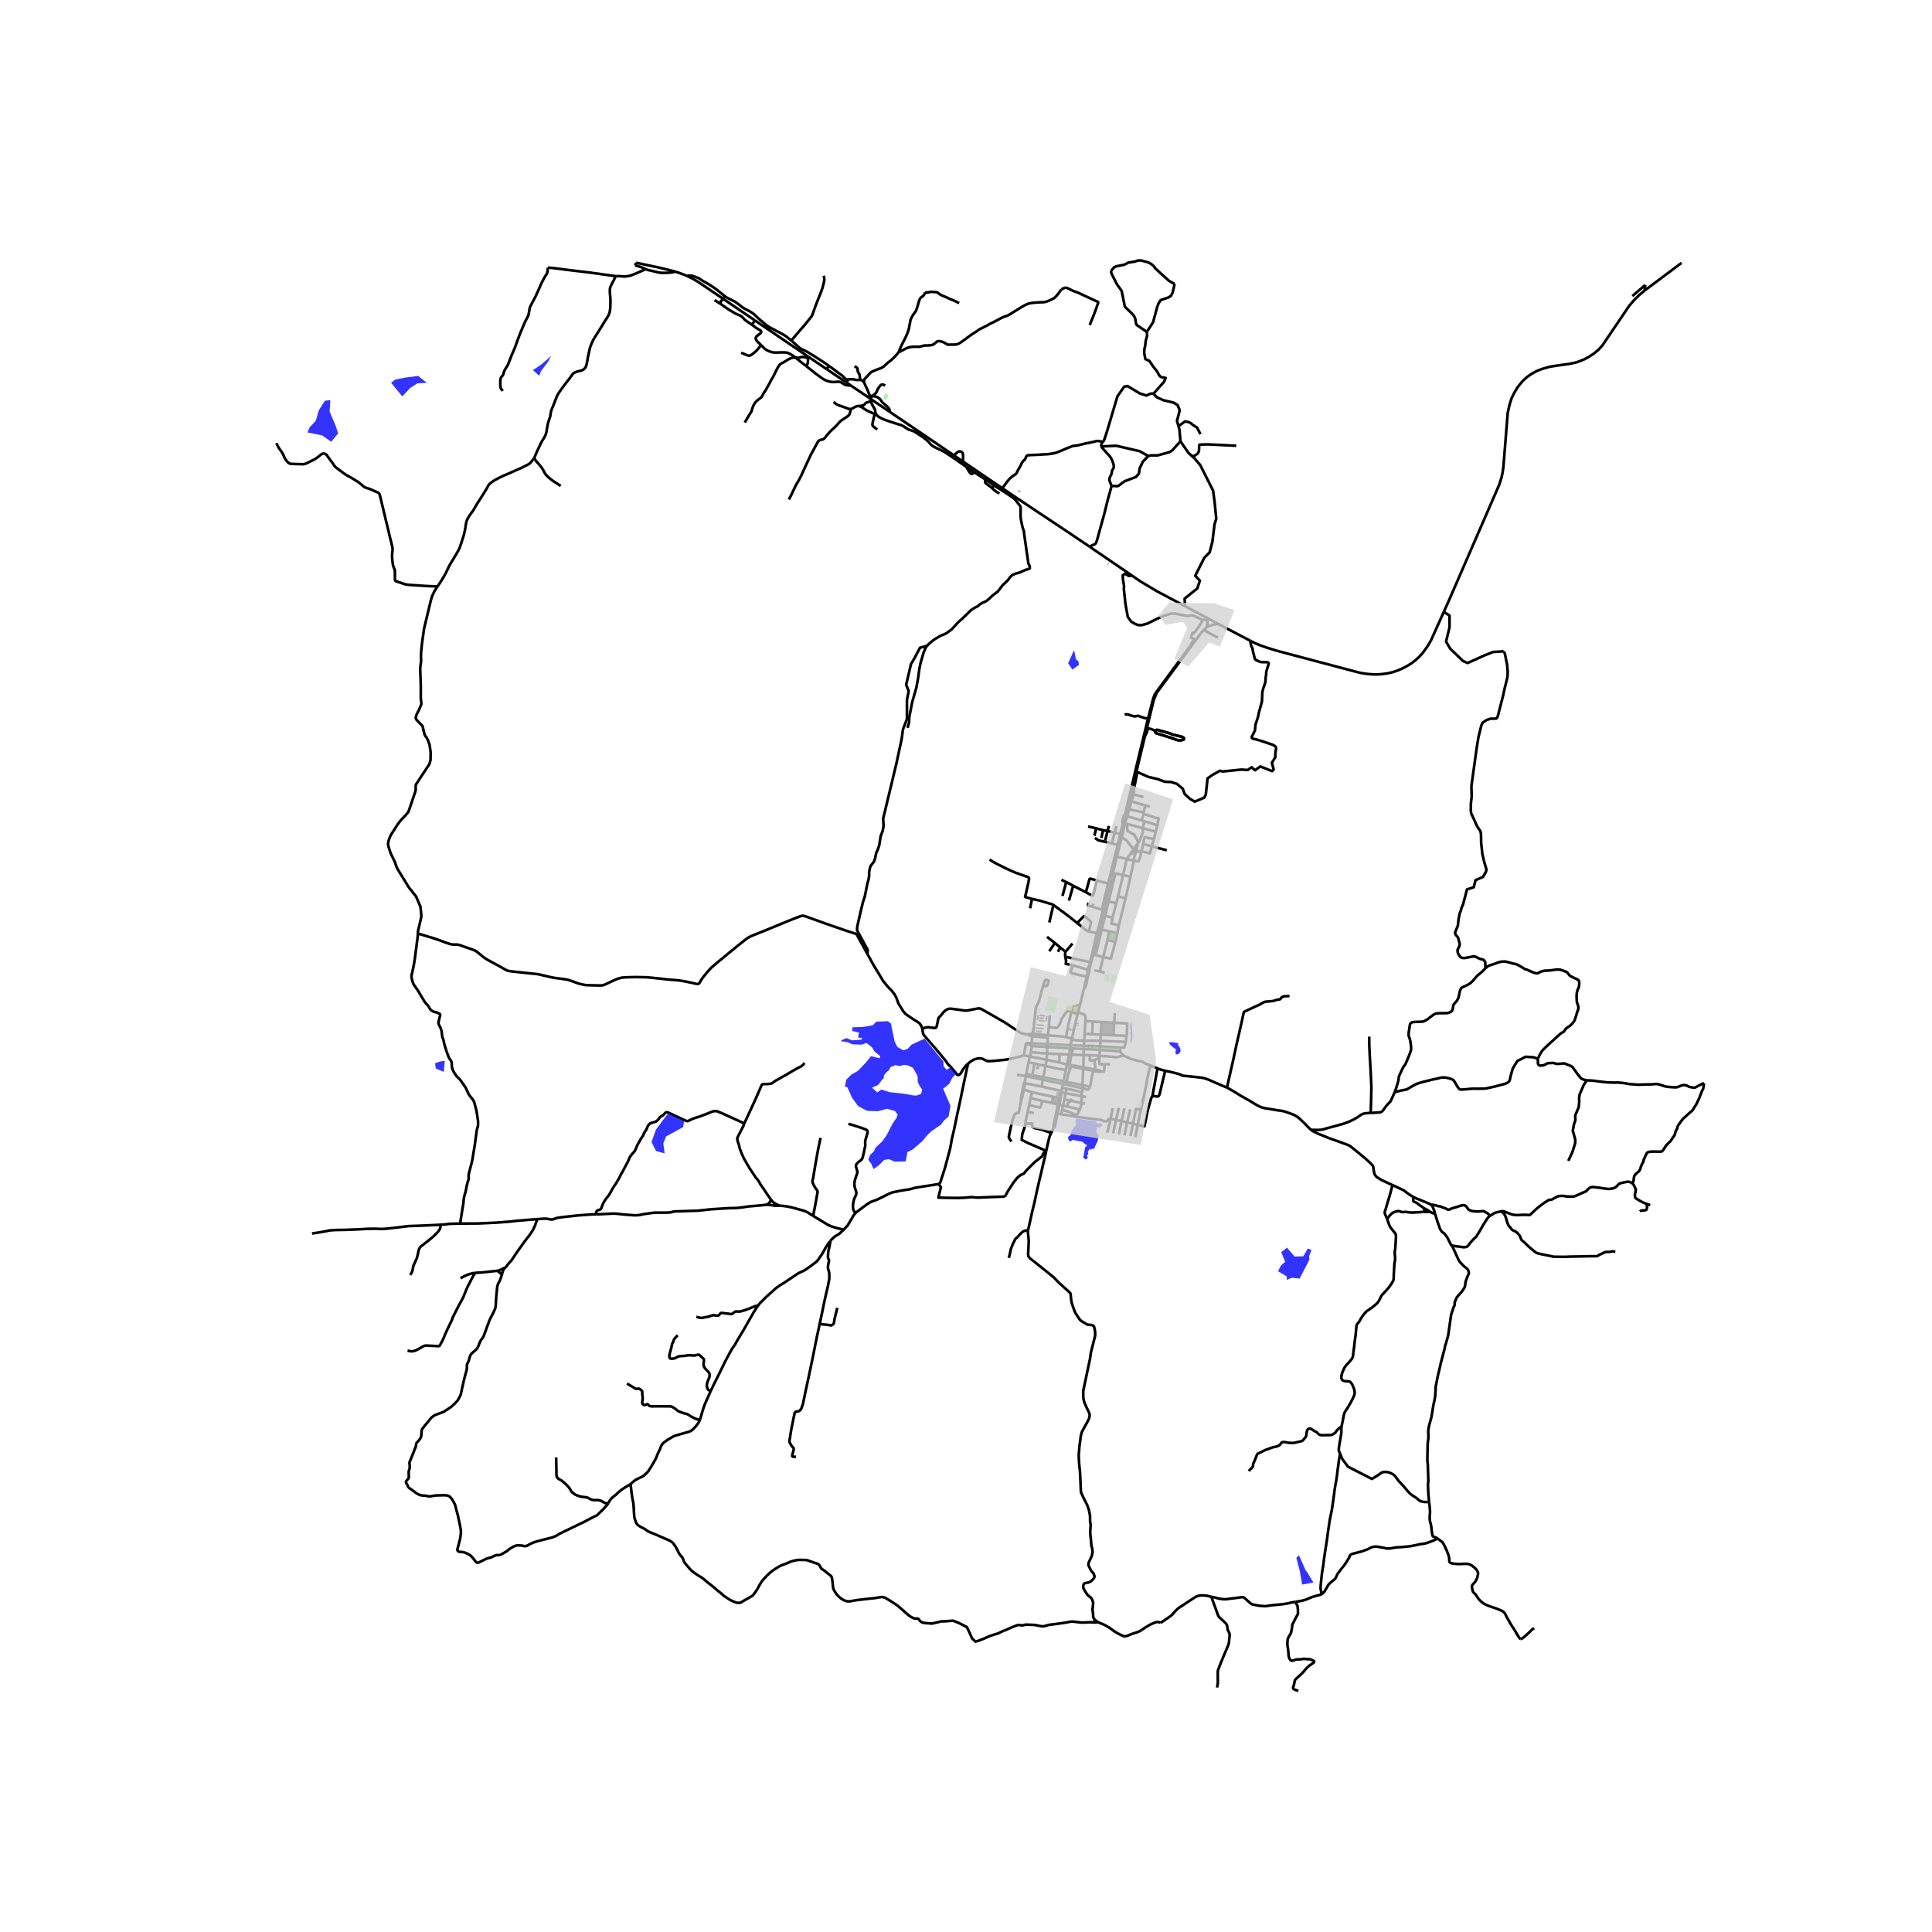 <svg xmlns="http://www.w3.org/2000/svg" width="960" height="960" viewBox="0 0 720 720"><defs><style>*{stroke-linejoin:round;stroke-linecap:butt}</style></defs><g id="figure_1"><path id="patch_1" d="M0 720h720V0H0z" style="fill:#fff"/><g id="axes_1"><path id="patch_2" d="M92.345 640.8h553.31V86.4H92.345z" style="fill:#fff"/><g id="LineCollection_1"><path d="m269.336 111.248.324.22M269.336 111.248l.732-.912M256.036 102.846l1.173.555 1.173.579 1.546.933 1.562 1.03 7.846 5.305M449.74 233.677l-1.087 1.08M453.915 232.488l-2.116.37-2.059.82M449.857 231.103l.193.753-.31 1.821M392.63 420.36l-.47.989M392.63 420.36l.357-.482.129-.29.106-.426.906-4.199" clip-path="url(#p27928d50d6)" style="fill:none;stroke:#000"/><path d="m393.602 414.818-.907 4.159-.073.45-.016.33.025.603M384.498 389.841l5.786.362M384.498 389.841l-.008-1.014M384.498 389.841l-.341 2.28M390.284 390.203l8.506.44M390.284 390.203l-.105 2.413M390.284 390.203l.088-1.078M398.79 390.642l1.088.065M398.79 390.642l.218-1.147M398.4 392.979l.326-1.999.064-.338M403.895 390.967l-.027 2.19M403.895 390.967l.048-1.238M403.895 390.967l2.792.09.265.017M403.895 390.967l-4.017-.26M409.885 391.287l7.48.525M409.885 391.287l.064-1.334M409.885 391.287l-.143 2.165M409.885 391.287l-2.933-.213M417.365 391.812l.106-1.392M417.365 391.812l.982 1.298M417.471 390.42l-7.522-.467M419.556 388.38l-.258.882-.287.925-.043.082-.062.062-.1.051-.113.026-.108.016-1.114-.004M409.949 389.953l-2.902-.167M409.949 389.953l.15-2.091M403.943 389.729l-4.935-.234M403.943 389.729l.081-1.907M407.047 389.786l-.323-.021-2.78-.036M399.008 389.495l-8.636-.37M399.42 387.38l-.219.932-.193 1.183M390.372 389.125l-5.882-.298M390.372 389.125l.117-2.47M384.49 388.827l.162-2.606M381.564 393.32l.36-2.128.268-1.375.073-.507.089-.37.15-.14.246-.053 1.74.08M376.904 425.424l-.725-1.138-.153-.27-.073-.241.04-.338.162-.824.542-2.542.453-1.898.13-.54.328-.929.267-.808.275-.584.206-.245.373-.305.907.032.934-4.887M380.57 409.907l.186-.225.056-.125.033-.157.68-3.321" clip-path="url(#p27928d50d6)" style="fill:none;stroke:#000"/><path d="m381.136 405.956-.656 3.408-.024.149.017.137.097.257M381.647 403.605l.363.084M381.647 403.605l-.12.545-.391 1.806M381.647 403.605l.286-.564M382.302 401.07l.147-.843M382.302 401.07l-.37 1.971M382.302 401.07l6.332 1.262M382.302 401.07l-3.347-.546M382.45 400.227l.853-4.31M382.45 400.227l2.218.45M383.303 395.918l.513-2.209M383.303 395.918l2.247.43M383.816 393.71l.34-1.588M383.816 393.71l6.204 1.245M383.816 393.71l-2.252-.39M384.652 386.221l.234-1.014M384.652 386.221l.723.047.806.058.877.07M383.05 385.506l.647.337.955.378M409.685 394.37l.057-.918M411.68 396.613l-1.748-.023-.103-.016-.076-.032-.038-.043-.018-.038-.024-.18.012-1.911" clip-path="url(#p27928d50d6)" style="fill:none;stroke:#000"/><path d="m407.686 395.032.89-.276 1.11-.386M418.347 393.11l-.046.11-.055.108-.06.099-.043.047-.06.037-1.508.396-.198.036-.174.017-.16.004-6.3-.512M406.144 393.228l1.605.117 1.993.107M410.098 387.862l.126-2.274M410.098 387.862l-6.074-.04M419.556 388.38l-.302-.063-.283-.044-.28-.033-.222-.008-1.092-.04-2.08-.064-1.02-.065-4.179-.201M410.224 385.588l.302-4.73M410.224 385.588l-3.196-.15M410.224 385.588l4.734.224M410.526 380.858l4.698.26M410.526 380.858l-3.318-.172M415.464 377.534l-.24 3.584M415.224 381.118l-.266 4.694M419.788 386.04l.09-.169.04-.148.028-.166.016-.269.036-1.102.089-2.502-.004-.1-.012-.073-.032-.04-.05-.048-.077-.014-4.688-.291M414.958 385.812l4.83.228M407.028 385.437l-2.817-.133M407.028 385.437l.18-4.751M404.21 385.304l-.186 2.518M404.21 385.304l.292-4.859M401.75 377.348l-.202.709M401.75 377.348l.753-3.016M404.502 380.445l.016-1.053-.056-.596-.098-.37-.21-.313-.34-.21-2.063-.555M403.868 393.158l-.175 4.59M403.868 393.158l2.276.07M399.28 393.003l1.605.096 2.983.059M403.693 397.748l-.017.569M403.693 397.748l-3.294-.619-.29-.04-.668-.157M403.693 397.748l4.31.835M403.676 398.317l-.256 6.05M403.676 398.317l3.8.735M399.283 397.226l.234.145.263.124.397.125 3.499.697M403.42 404.367l-.043 1.167M403.42 404.367l-5.958-1.185M403.42 404.367l2.761.641M403.224 407.007l.097-.86.056-.613M403.377 405.534l1.858.524.21-.004.13-.036.14-.117.126-.185.34-.708M403.377 405.534l-6.117-1.347M403.097 408.508l1.65.335M403.097 408.508l-5.975-1.114M403.005 411.045l.089-1.858.008-.33-.005-.349M403.224 407.007l-.106.941-.02.56M403.005 411.045l1.324.248M403.005 411.045l-4.116-.86M402.437 413.474l.252-.772.203-.772.113-.885M402.437 413.474l-4.704-1.142M400.019 415.51l.242-.161.3-.016.34.024.283-.032.227-.113.25-.257.776-1.481M400.019 415.51l-.422.447M395.81 413.587l1.733.515.93.322.781.274.304.144.17.16.161.259.13.249M399.597 415.957l-4.092-.744M413.855 416.957l-.314.025-.142.028-.121.076-.199.177-.444.467-.146.096-.095.047-.1.026-.42-.016-.364-.033-.136-.021-.123-.035-.15-.072-.125-.073-.116-.07-.066-.04-.07-.026-.298-.08-.761-.137-.72-.113-3.943-.48-5.405-.746M381.136 405.956l.389.123M381.525 406.079l3.033.93M381.525 406.079l.414-1.957.071-.433M384.558 407.009l-.489 2.242M392.48 408.773l-.641-.142-7.281-1.622M395.269 409.292l-.553-.1M395.269 409.292l.404-2.381M395.269 409.292l-.486 2.445M388.183 404.926l-6.173-1.237M388.183 404.926l.451-2.594M395.277 406.605l-.308-.137-.307-.088-3.366-.724-3.113-.73M395.682 406.018l-.405.587M395.682 406.018l.143-.699M395.682 406.018l-.009.893M395.673 406.91l-.396-.305M397.122 407.394l-.834-.17-.372-.136-.243-.177M388.634 402.332l7.47 1.63M388.634 402.332l.186-.905M396.105 403.962l1.155.225M396.105 403.962l.21-1.008M395.825 405.32l.219-1.032.06-.326M407.476 399.052l-.506 1.801-.235 1.352-.291 1.83-.089.402-.065.241-.109.33M396.315 402.954l-7.495-1.527M396.315 402.954l.92-4.237M396.315 402.954l1.147.228M388.82 401.427l-4.152-.75M388.82 401.427l.811-4.203M404.502 380.445l2.706.24M399.42 387.38l.073-.379M404.024 387.822l-2.168-.085-.737-.048-.469-.048-1.23-.261M419.788 386.04l-.057.124-.018.083-.004.093-.003.13-.047.95-.025.467-.032.217-.046.275M387.058 386.397l3.43.257M387.058 386.397l.033-.925M390.489 386.654l.064-.796M387.09 385.472l-.577-.096-.927-.121-.7-.048M387.09 385.472l3.463.386M390.553 385.858l.28-3.125M397.26 386.567l-.47-.16-.664-.121-1.934-.154-3.639-.274M390.179 392.616l-.159 2.34M394.832 392.825l-2.258-.064-2.395-.145M384.157 392.122l1.756.13 1.814.18 1.643.128.809.056M390.02 394.955l-.389 2.269M390.02 394.955l4.754.992M389.631 397.224l-2.606-.555M397.235 398.717l-1.926-.285-.526-.072-2.177-.426-2.975-.71M397.26 386.567l2.233.434M399.29 376.99l-1.189 5.185-.7 3.596-.141.796M401.548 378.057l-.858 3.49-1.197 5.454M399.29 376.99l1.995.877M399.29 376.99l-1.124-.28M402.013 374.668l-1.731.46-.263.105-.19.128-.069.113-.47 1.515M397.337 376.503l.83.206M401.548 378.057l-.263-.19M402.503 374.332l-.49.336M403.935 368.54l-.469 1.89-.494 2.148-.469 1.754M402.013 374.668l-.728 3.199M360.902 396.324l.348-.37.736-.506.85-.515.711-.266.956-.225.841-.024.898.193 1.02.547.607.241.526.073 1.901-.105 3.108-.297 1.546-.178 1.464-.297 2.598-.587 1.683-.422.869-.266M397.629 396.736l-2.855-.789M397.629 396.736l.97.083M397.629 396.736l-.394 1.98M397.629 396.736l.772-3.757M399.015 396.829l.268.397M399.015 396.829l-.417-.01M399.015 396.829l.426.103M407.476 399.052l.528-.47M407.476 399.052l2.067.418.247-.008.23-.053.307-.11" clip-path="url(#p27928d50d6)" style="fill:none;stroke:#000"/><path d="m410.327 399.3-.347-.265-.19-.096-.25-.092-1.536-.264M411.68 396.613l-.203 2.48-.024.123-.049.101-.076.04-.093.033-.096.021-.107.01-.705-.121M407.686 395.032l.271 1.011.121.78.081.82-.155.94M399.44 396.932l-.157.294M398.598 396.82l.682-3.817M397.462 403.182l.599-2.73.121-.379.146-.386.267-.78.307-.829.271-.609.11-.243M397.462 403.182l-.202 1.005M398.4 392.979l.88.024M394.832 392.825l2.006.097 1.563.057M428.754 397.085l-1.861-.716-.192-.104-.152-.09-.214-.152-.213-.157-.178-.11-.143-.055-.154-.04-1.858-.414-1.76-.45-.182-.053-.23-.068-.154-.065-2.286-1.018-.83-.483M413.69 396.609l-2.01.004M407.686 395.032l-.25.078-.499.137-.246.024-.227-.024-.166-.037-.115-.056-.077-.074-.012-.177.05-1.675M394.832 392.825l-.058 3.122M387.025 396.669l-1.475-.32M387.025 396.669l-.403 1.76M394.783 411.737l-.517-.12M394.783 411.737l1.376.298M394.783 411.737l-.655 3.226M391.983 411.024l-3.512-.743M391.983 411.024l2.283.593M391.983 411.024l.497-2.251M384.07 409.251l4.401 1.03M384.07 409.251l-.542 2.58M396.159 412.035l1.574.297M396.159 412.035l.501-2.277M396.159 412.035l-.348 1.552M396.66 409.758l.462-2.364M396.66 409.758l2.012.398M397.122 407.394l.364-1.682M398.672 410.156l-.049.234-.113.209-.166.185-.255.273-.122.193-.076.241-.073.38-.085.461M398.672 410.156l.217.03M398.889 410.185l.468-.772M394.128 414.963l1.377.25M394.128 414.963l-.526-.145M420.044 418.262l-.98 4.872M420.044 418.262l1.148-4.858M420.044 418.262l2.18.496M420.044 418.262l-2.07-.443M422.224 418.758l1.743.458M422.224 418.758l-.957 4.61M425.165 413.59l-1.606-.373-.121.057-.082.096-.058.18-1.074 5.208M423.967 419.216l1.198-5.626M423.967 419.216l-.856 4.561M429.434 408.662l-.11.102-.185.258-.156.331-.646 2.317-.648 2.349-1.133 5.502-.024.083-.02.069-.025.07-.022.013-.025.01-.048.006-2.425-.556M421.656 298.638l-.838-.217M421.656 298.638l-.9 2.957M421.656 298.638l.799-2.568M426.81 300.193l-2.587-.78-2.567-.775M422.455 296.07l3.69.966M423.873 287.708l-1.286 6.326v.74l-.132 1.296M414.842 422.366l1.058-5.012M415.9 417.354l1.034-4.433M417.974 417.819l-.183-.04-1.89-.425M413.855 416.957h.236l.224.035.723.169.862.193M419.026 413.033l-1.052 4.786M417.974 417.819l-1.003 4.906M428.754 397.085l-.785 3.053-.243 1.206-.245 1.105-.323 1.844-.298 1.476-.368 1.862-.372 1.653-.425 1.995-.53 2.31M409.913 362.035l1.231-5.39M409.913 362.035l1.775.526M409.913 362.035l-2.057-.412M407.11 337.938l-1.651-.5.246-1.052M411.099 339.139l-.467-.134M411.099 339.139l-.482 1.624M411.099 339.139l2.191-9.826M407.11 337.938l3.522 1.067M407.11 337.938l.293-1.158M418.79 306.697l.473.13M418.79 306.697l-.964 4.218M418.79 306.697l.703-2.632M425.878 308.642l4.878 1.293M425.878 308.642l-5.952-1.633M425.878 308.642l.586-2.608M424.072 314.212l.595-.76 1.243-3.295-.032-1.515M430.756 309.935l.543-2.37M430.756 309.935l-.772 2.792M431.299 307.564l-4.835-1.53M426.23 303.337l4.692 1.513.906.096-.53 2.618M426.464 306.034l-1.05-.303M419.493 304.065l.575.126M419.493 304.065l1.325-5.644M426.182 302.78l.629-2.587M426.182 302.78l.048.557M426.182 302.78l-5.425-1.185M426.81 300.193l1.732.415M420.818 298.421l2.716-10.864M420.757 301.595l-.69 2.596M431.375 398.148l-1.707-.705-.914-.358M412.683 422.1l1.172-5.143M413.855 416.957l.86-3.972M406.964 355.609l.453.157M406.964 355.609l-.754 2.927M406.964 355.609l1.825-7.897M411.144 356.645l-2.854-.674M411.144 356.645l1.583-6.336M415.654 351.042l-1.67 6.228-2.84-.625M415.654 351.042l.716-3.276M415.654 351.042l-2.927-.733M416.37 347.766l.607-2.974M416.37 347.766l-2.997-.692M416.977 344.792l2.493-10.044M414.613 341.99l-.39 2.21 2.754.592M419.47 334.748l1.8-7.975M419.47 334.748l-2.819-.647M416.651 334.101l1.887-8.04M416.651 334.101l-.646 2.501M414.613 341.99l1.392-5.388M414.613 341.99l-2.753-.668M418.538 326.062l1.366-5.927M418.538 326.062l2.732.711M418.538 326.062l-2.84-.582M421.27 326.773l1.322-5.991M422.592 320.782l-2.688-.647M425.388 317.233l-.616 2.703-.517 1.062-1.663-.216" clip-path="url(#p27928d50d6)" style="fill:none;stroke:#000"/><path d="m423.362 317.465-.715 2.062-.055 1.255M419.904 320.135l-3.668-.91M419.904 320.135l1.253-1.736M414.434 324.953l.377.157M414.434 324.953l-.21 1.01M414.434 324.953l1.352-5.84M415.697 325.48l-.886-.37M415.697 325.48l-2.558 10.432M414.647 325.848l.4-.11.65-.258M414.223 325.963l.424-.115M414.223 325.963l-.933 3.35M413.139 335.912l-1.226 5.185M413.139 335.912l2.866.69M411.86 341.322l-.564 2.155M411.86 341.322l.053-.225M411.296 343.477l-.715 2.952M411.296 343.477l-.886-.197M410.58 346.43l-2.29 9.541M410.58 346.43l2.793.644M408.29 355.971l-.873-.205M410.061 343.203l.35.077M410.061 343.203l-1.272 4.509M410.061 343.203l.556-2.44M410.617 340.763l.405.104M411.913 341.097l-.891-.23M413.373 347.074l-.646 3.235M415.786 319.114l.45.111M415.786 319.114l2.04-8.199M407.966 603.542l.372.354.712.595M432.533 604.79l-.25-.154-.446-.128-.404-.032h-.268l-.34.064-.809.297-.874.362-.841.435-1.586.957-1.222.829-.502.329-.582.297-.802.306-.898.274-1.125.378-1.011.426-.413.15-.396.144-.316.06-.267.012-.275-.016-.276-.084-.574-.233-.59-.282-.883-.459-.809-.482-.437-.257-.323-.21-.275-.217-.446-.338-.914-.635-.777-.467-.712-.418-.745-.362-.622-.258-.761-.297-.712-.29M407.549 604.64l.497.017.401-.012.372-.073.23-.08" clip-path="url(#p27928d50d6)" style="fill:none;stroke:#000"/><path d="m407.966 603.542-.045.39-.04.238-.106.2-.226.27" clip-path="url(#p27928d50d6)" style="fill:none;stroke:#000"/><path d="m374.278 607.677.898-.37.97-.467.996-.418 1.004-.394.752-.282.526-.112.608-.04.744.145.42-.017.462-.12.437-.121.412-.04.624.04 2.03.064 1.037.129 1.302.273.826.129.663-.032.526-.089.898-.289.696-.161 2.913-.362 3.003-.434 1.602-.298.64-.089h.704l1.319.17 1.699.177h1.197l1.182-.073.947-.04 1.234.084M383.139 458.376l-.081.78.219 2.003.11 1.433-.24 4.93.154.756.47.588 8.835 7.07 2.104 2.18 4.054 3.668.154.25.073.338.227 2.276.226 1.093.988 2.84.388.813 1.559 2.358.836.714 2.007 1.167 1.788.193.453.257.292.41.308 1.457.088 1.367-.088.74-1.522 5.98-.325 2.327-2.523 11.971.008 2.518.315 1.545.834 1.946 1.109 2.317.129.868-.21 1.07-.591 1.207-2.08 3.765-.388 1.343-.542 4.062-.268 3.362.138 2.976.34 3.282.348 7.505.825 1.818 1.578 3.145.55 1.577.437 2.227.024 2.293.22.941-.154 2.164-.017 1.239.26 2.349.186 2.284.258.772.186 1.488-.315 1.44-1.238 2.727v.595l.113.467.898 1.753.858.981.372.99-.04.466-.178.362-.866.957-.477.314-.729.314-1.335.241-.332.257-.259.885.04.499.406.957 1.221 1.842 1.303 1.054.364.57.389 1.127-.008.54-.243 2.154.194 1.223.08 1.472.17.49.39.467M453.915 232.488l12.062 6.322M453.915 232.488l-4.302-2.341M449.613 230.147l-7.976-4.237M449.613 230.147l.244.956M407.047 389.786l-.095 1.288M612.865 108.3l.27-2.097M612.865 108.3l13.795-10.327M538.072 228.013l1.847-4.112 18.794-43.233.827-2.613.445-1.984.307-2.29 1.584-19.848.636-2.928.767-2.489 1.084-2.208 1.279-2.1 1.77-2.182 1.601-1.465 1.678-1.193 1.867-1.03 1.95-.784 3.009-.875 3.116-.49 4.299-.59 2.63-.58 2.626-1.009 1.82-.945 1.975-1.296 1.752-1.458 1.492-1.658 9.943-14.703 1.778-2.076 1.991-1.965 1.926-1.61M613.135 106.203l-4.815 4.136M324.774 148.893l-.429-.29M324.774 148.893l-.438.414M331.463 153.391l-4.783-3.21-1.906-1.288M334.918 131.22l-.437.555-.967 1.102-.943.937-.47.422-.505.39-.481.35-.923.83-.886.808-.388.253-.368.217-.373.17-.445.144-.728.266-1.44.579-.664.322-.388.249-.357.33-.712.812-.813.857-.417.475-.137.241-.073.29-.02.265.004.393M324.151 147.506l-.085-.213-.105-.253-.178-.47-.397-1.023-1.399-3.07M320.57 141.6l.28.018.327.104.268.193.542.562M395.552 107.817l-.995 1.432-.818.982-.542.571-.364.29-.534.313-.963.45-.825.347-.567.217-.534.12-.57.093-.458.004-.649.014-.492.022-1.485.11-1.02.1-.5.064-.393.064-.308.069-.25.072-.352.137-.656.29-.76.39-.911.527-1.315.82-1.181.732-1 .611-.688.435-.558.306-.433.22-.315.121-.62.21-.465.164-.417.17-.433.225-.538.261-.862.467-.898.478-.655.335-.611.285-.405.197-.328.19-1.153.65-1.003.496-.736.37-.6.298-.363.196-.268.173-.323.222-.692.482-.777.499-.753.478-.8.568-.595.438-.595.435-.797.615-1.497 1.042-.399.237-.418.206-.288.112-.226.08-.312.053-.348.028-.554.016h-.753l-.57.016-.538.016-.196-.016-.142-.028-.2-.07-.219-.11-.152-.085-.255-.166-.459-.285-.413-.189-.655-.221-.445-.109-.324-.052-.328.004-.262.044-.187.076-.234.137-.198.185-.369.33-.449.342-.303.181-.292.109-.315.088-.47.06-.959.069-.68.004h-.364l-.246.024-.227.044-.429.129-.412.128-.405.105-.477.064-.405-.015-.939-.017-.914.032-.801.081-.607.129-.623.185-.672.281-.534.298-1.392.732-.655.274M344.75 108.992l-.162.442-.17.346-.235.346-.364.33-.243.153-.275.2-.227.21-.218.298-.194.418-.26.724-.201.748-.251.926-.202.603-.17.515-.162.418-.21.41-.397.523-.356.507-.47.716-.388.756-.267.652-.089.386-.08.515-.373 1.987-.194.772-.26.82-.63 1.53-.648 1.343-.874 1.689-.388.805-.275.627-.6 1.513M349.823 441.259l.373-.282.299-.49.283-.95 1.368-4.239 1.327-4.987.591-2.18.364-1.89.21-1.368.292-1.271.566-2.389 1.278-6.162.956-4.327 1.4-6.798 1.4-6.516.113-.454.259-.632" clip-path="url(#p27928d50d6)" style="fill:none;stroke:#000"/><path d="m343.738 383.325.114 1.046.178.869.404.692 1.246 1.463 3.043 3.476 3.593 4.327.226.282.713 1.102.93.885 2.646 3.137.543-.008.639-.547.89-1.536.599-.757.566-.723.429-.423.405-.286M399.878 390.707l-.598 2.296M318.899 452.026l.45-.423 2.913-2.187 1.489-1.046.842-.467 2.362-.868 3.286-1.625 1.327-.676 1.197-.418 2.914-.58 3.528-.563 1.586-.467 1.78-.305 7.25-1.142" clip-path="url(#p27928d50d6)" style="fill:none;stroke:#000"/><path d="m389.897 428.9-.843.55-.745 1.513-2.8 2.188-2.864 2.879-1.068 1.32-1.246.562-1.246 1.03-1.457 1.866-2.136 3.298-.817 1.56-.737.282-3.836.129-4.968.201h-1.279l-.947-.072-.695-.089-.875.056-1.392.145-2.467.113-4.184-.032-3.585-.084.939-3.914-.826-1.142M441.637 225.91l-10.486-5.57-6.101-3.641-3.182-2.182M406.169 203.79l1.53 1.063 14.17 9.664" clip-path="url(#p27928d50d6)" style="fill:none;stroke:#000"/><path d="m447.972 230.941-2.93-1.4-.959-.308-.817.252-.648.111-4.91-.98-1.748.168-2.254.729-1.916.812-4.227 2.073-2.141.588-1.353-.056-1.07-.448-1.382-.756-1.324-1.821-.873-4.818-.592-5.535.056-1.26-.394-2.382-.085-1.484.817-.617 1.465.813 1.181-.105M447.972 230.941l1.885.162M444.57 239.97l-.463-.336.97-1.448-1.262-.579.615-1.802.389.321 2.168-2.863.874-1.577.111-.745M427.826 267.822l.429.074M417.506 310.8l1.01-4.208-.298-.33.583-2.35.385-.117 2.285-9.52 2.276-9.657 4.079-16.796M444.57 239.97l-.554.137-4.023 5.487-8.93 12.133-.713.997-.55 1.48-.259.965-1.715 6.653M419.118 266.31l.421-.097.841.064 1.684.547.906.161 1.165-.257.874.354 1.586.515 1.23.225M428.255 267.896l-.822 3.395" clip-path="url(#p27928d50d6)" style="fill:none;stroke:#000"/><path d="m444.57 239.97-13.508 18.222-1.126 2.758-1.681 6.946M448.653 234.758l-.835.83-3.248 4.382M453.882 237.607l-2.428-1.223-2.8-1.626M382.139 418.195l.86-3.917M389.897 428.9l-6.944-2.989-2.185-1.127.194-2.107 1.23-3.555-.053-.927M392.16 421.349l-1.1.62-2.718-.933-2.735-.627-.89-.451-.049-1.27-2.023.096-.506-.59M392.48 408.773l2.236.42M403.935 368.54l1.044-4.561M407.417 355.766l-.981 3.684-.745 3.266-.704 3.242-.267 1.335-.146.443-.185.273-.219.258-.235.273M389.382 368.086l.12-.58.086-.08.085-.036.397-.024.12-.04.126-.087.081-.095.134-.546.105-.314.158-.378.089-.25-.008-.128-.037-.069-.129-.06-.752-.267-.243.054-.203.157-.21.306-.74 2.328-.413 1.44-.195.965-.865 2.969-.243.53-.356.596-.267.62-.227.699-.85 7.916-.088.747-.17.748M384.886 385.207l-1.124.162-.712.137M384.601 334.993l-.712 3.507M392.565 337.246l-.37-.199-.32-.108-.434-.133-4.218-1.234-2.622-.579M368.8 320.323l.566.386.694.453 1.442.778 3.067 1.528 1.303.62 2.509 1.11 3.977 1.395.736.25.19.137.105.128.081.153.033.229-.164 1.003-1.066 4.777-.19.6-.049.2.016.11.06.096.106.08 2.385.637M392.565 337.246l-1.519 6.521M401.443 343.99l-2.929-2.334-1.676-1.279-4.273-3.131M405.74 347.11l-.603-.24-.255-.142-.352-.245-.336-.264-.47-.416-2.281-1.814M405.74 347.11l.324-1.238.307-1.143.195-.836.006-.177-.019-.117-.027-.08-.04-.071-.09-.12-.312-.296-.312-.274-1.388-1.207-.173-.068-.138-.016-.142.036-.145.12-.275.23-2.068 2.136M408.79 347.712l-1.27-.207-.914-.186-.866-.208M404.67 332.515l-4.727-2.413M408.766 328.158l-1.505-.466-.801-.194-.267-.031-.146.112-.088.282-.642 2.337-.648 2.317" clip-path="url(#p27928d50d6)" style="fill:none;stroke:#000"/><path d="m408.766 328.158-1.108 4.537-.219.772-.161.21-.13.08h-.17l-2.309-1.242M399.943 330.102l-1.58 5.515M397.336 328.74l1.442.718 1.165.644M395.562 327.859l1.774.882M406.21 358.536l-.755 2.856M396.992 356.522l2.906.684 1.472.306.941.203 3.9.82M397.073 354.696l2.632-3.046M397.073 354.696l-1.887-1.555M396.992 356.522l-.048-.563v-.467l.036-.414.093-.382M399.849 359.748l-2.67-.547.129-1.022-.316-1.657M399.849 359.748l5.606 1.644M404.98 363.979l-5.406-1.247-.348-.177-.138-.193-.065-.298.073-.33.753-1.986M405.455 361.392l-.476 2.587M395.186 353.141l-.323.39-.567 1.2M395.186 353.141l-2.071-1.705M393.115 351.436l-2.088 3.061M393.115 351.436l-2.93-2.292M395.96 333.888l1.376-5.147M408.766 328.158l4.214 1.081M413.29 329.313l-.31-.074M385.55 396.348l-.308 1.618-.29 1.512-.284 1.199M383.528 411.831l-.528 2.447M388.471 410.281l-.647 2.152-.117.233-.102.069h-.17l-.434-.099-1.749-.418-1.724-.387M383 414.278l2.285.579M457.254 405.322l-4.003-1.69-2.147-.96-1.157-.475-.61-.197-.62-.181-.465-.117-.466-.076-.798-.098-2.972-.329-2.007-.209-.643-.048-.284-.02-.226-.032-.312-.085-.307-.153-.235-.128-.218-.097-1.065-.338-2.29-.579-2.202-.456M431.375 398.148l.782.323.635.202.745.202.69.18" clip-path="url(#p27928d50d6)" style="fill:none;stroke:#000"/><path d="m429.434 408.662.114-.085.122-.06.13-.037.187.004.453.032.647.097.242.01.236-.02.077-.028.05-.036.064-.056.084-.095.078-.118.117-.225.137-.397 1.036-4.327 1.019-4.267M488.603 421.068l-.63-.57-1.7-1.755-1.27-1.198-.68-.676-.915-.691-1.093-.652-.833-.322-.947-.354-1.44-.514-.453-.137-.457-.109-.757-.15-1.165-.135-2.096-.362-1.363-.218-1.146-.185-.744-.153-.514-.137-.546-.193-1.376-.65-2.606-1.577-2.484-1.417-1.392-.796-1.295-.82-2.24-1.32-1.207-.655M480.56 371.195l-.753.04-.76.008-.361.04-.295.07-.292.097-.18.074-.163.101-.126.109-.075.064-.087.097-.234.337-.075.083-.103.062-.098.034-.113.038-.283.049-.583.08-.518.129-.38.169-.607.161-.695.08-1.271.097-.745.072-.396.073-.316.12-.47.233-.452.258-.72.426-.583.266-.833.362-4.249 1.998-.117.097-.06.089-.062.152-.072.258-.636 2.98-.995 4.36-1.02 4.481-1.076 5.027-2.452 10.856M417.826 310.915l-.32-.115M412.76 309.7l-1.682-.321M412.76 309.7l2.66.617M412.76 309.7l.486-1.898M412.76 309.7l-.907 3.555M411.078 309.379l-2.557-.668M411.078 309.379l-.625 2.886M408.52 308.711l-.671 2.732M405.486 308.011l2.152.475.883.225M426.23 303.337l-.817 2.394M429.984 312.727l-.744 2.671M426.035 314.53l.518-2.543.194-.032 3.237.772M426.035 314.53l-.647 2.703M426.035 314.53l3.205.868M425.388 317.233l-2.026.232M429.24 315.398l-.68 2.64-3.172-.805M429.24 315.398l5.567 1.466M394.266 411.617l-.664 3.201M394.266 411.617l.45-2.425M395.277 406.605l-.561 2.587M343.738 383.325l.704-.24.688-.178.413-.073h.526l1.335.17.898.08.32-.024.214-.113.105-.161.146-.378.316-1.407.194-.998.13-.47.08-.222.239-.281.481-.467.624-.756.444-.571.437-.459.332-.249.583-.338.534-.217.477-.057.51.017 2.169.257 2.54.387.608.032h.518l.672-.105 3.188-.627.518-.09.51.057.59.226 4.977 2.815 3.763 2.188 4.814 3.185 1.117.7.574.217.624.145 1.4.186M381.933 403.041l.077.648M397.486 405.712l2.112.475 1.1.233.672.193.648.145.696.169.51.08M397.486 405.712l-1.66-.393M395.81 413.587l-.305 1.626M410.41 343.28l-2.848 12.118-.145.368M389.897 428.9l-.422 1.966-.486 2.011-.736 3.145-.882 3.74-.82 3.497-.03.143-1.092 5.096-.623 2.478-.574 2.607-.98 4.367-.113.426M375.961 468.777l.291-1.094.3-1.376.137-.731.3-.821.526-1.263.517-1.03.26-.57.274-.347.575-.466.526-.595.34-.386.907-.893.501-.338.631-.233 1.093-.258M309.464 462.454l.417-.522 1.295-1.159 1.683-1.03 1.537-1.463M318.899 452.026l-.44.414-.583.852-.664 1.207-1.359 2.236-1.457 1.545M303.035 453.126l3.22 1.952 2.137 1.304 1.31.61 2.008.628 2.686.66M323.258 355.49l2.37 4.314 2.38 3.91.954 1.624.437.596 1.408 1.721 1.554 1.609.647.837.453.595.648 1.303.712 1.995.906 1.416.939 1.544.68.789.89.675 2.088 1.416 1.537.933.745.531.646.853.486 1.174M299.28 581.366l.64-.024.712.08.51.121.922.338 1.521.539.842.265.461.185.38.306.405.652.235.442.307.394.947.627 2.31 1.862.311.286.17.31.081.39.147.788.193 1.77.114 1.102.267.708.347.611.68 1.022.964 1.005.582.507.906.555.761.362.93.225.866-.04 1.279-.218 1.4-.241 3.69-.426 3.115-.33 1.465-.274.583-.08.623-.016.704.177.8.443 1.894 1.141 2.007 1.344 1.295 1.085 2.695 2.366.995.772.732.37.6.265.46.077.34-.025h.377l.299.077.218.12.142.177.13.181.25.354.312.286.344.165.66.257 3.123.262 3.1-.724.541-.145.56.064 3.689-.274 2.21.893 2.904 1.496 1.125 2.366.817 1.842 1.263 1.19 1.165-.322 1.65-.635 2.258-1.006 1.959-.675 1.464-.426.987-.492.858-.418.405-.12" clip-path="url(#p27928d50d6)" style="fill:none;stroke:#000"/><path d="m255.243 582.54.745.845.85 1.013 1.01 1.07.963.724 1.206.812 1.78 1.11.615.483.486.475 1.076.852 1.861 1.448 1.587 1.384 1.197.957.89.78.397.338 2.12 1.384 1.586.756.874.281.59.089h.575l.534-.194 1.263-.756 2.314-1.302.502-.306.307-.257.356-.386 1.239-1.794.995-1.818.485-.772.607-.893 1.578-1.69.955-.916.842-.684.97-.692 1.279-.812.769-.442 1.052-.451 1.384-.507 1.326-.587.996-.338.825-.2.834-.154 1.133-.08 1.084.056M234.956 553.133l.146.917.234 1.979.283 2.067.154.853.202.884.081.635.073.78.187 3.194.056.869.178.724.308.828.242.7.267.386.421.443.801.547 1.077.547.914.53.68.515.89.459 2.387.965 4.912 2.148.736.426.478.378.485.587.648.934.704 1.334.55 1.143.413.555.42.499.373.434.226.442.235.547.146.523.38.636M226.692 560.182l.472-.823.356-.547.356-.394.5-.467.397-.314.607-.458.534-.531.697-.636.444-.378.85-.635 1.87-1.19 1.18-.676M260.759 529.238l-.264.672-.543.797-.776 1.005-.947.997-.671.492-.866.401-1.919.524-2.832.812-.874.306-.898.514-1.198.708-1.35.95-.551.498-.308.378-.323.523-.59 1.496-.697 1.4-.712 1.81-.882 1.592-1.165 1.923-.77 1.222-.598.62-.995.981-.729.466-1.044.483-1.189.595-.647.419-.729.619-.736.692M277.197 418.88l.566-1.038 3.957-8.55 2.088-4.843.21-.273.235-.113.486-.056 1.465-.032.865-.097.461-.096.397-.226.64-.506.8-.491 1.19-.644.906-.547 1.578-.853 2.112-1.279 2.056-1.158 1.36-.675.808-.693.437-.562M287.263 446.962l-.17.676-.145.281-.308.362-.331.322-.437.369M222.147 452.535l2.232-.063 4.144-.21 1.23.05.858.096 2.071.225 3.755.273 1.165-.032.777-.08 1.052-.241 2.557-.387 1.975-.257h4.045l1.247-.032.776-.097.745-.21.987-.128 2.396-.064 5.923-.193 5.017-.53 6.393-.403 2.945-.064 2.25-.241 2.217-.338 2.023-.178 3.092-.273 1.343-.177.51-.009M290.702 449.351l-2.136-.032-1.489-.258-.793-.096-.412.007M290.702 449.351l-.954-.37-.818-.41-.728-.49-.453-.452-.486-.667" clip-path="url(#p27928d50d6)" style="fill:none;stroke:#000"/><path d="m277.197 418.88.016.234-.138.434-2.217 4.336-.089.386v.37l.122.643.445 1.23.38 1.586.728 1.882.761 1.673 1.1 1.947 1.1 1.858 1.174 1.761 1.052 1.577.947 1.166.34.54.356.683.98 1.424.84 1.214 1.012 1.537 1.157 1.601M222.147 452.535l.007-.642.114-.338.242-.346.284-.185.47-.12.533-.218.202-.29.268-.618.509-1.32.486-.836.76-1.135.915-1.094.477-.828 1.003-1.842 1.198-1.77 1.222-2.091.486-1.046.663-1.15.907-1.697 1.156-2.156.462-1.151.178-.378.251-.418.655-.828.599-.644.38-.507.364-.732.43-1.038.372-.796.655-1.118.615-1.086.6-.796.388-.99.275-.515.525-.683.575-1.368.388-.643.518-.451.518-.209.712-.177 1.036-.354.664-.595.627-.853.23-.257.26-.181.436-.214.365-.237.404-.39.328-.354.239-.233.202-.08.227-.017.307.024.623.274 2.371 1.102 3.463 1.593.559.257.259.04.3-.048.347-.145 1.327-.643 1.02-.37 1.424-.435 2.403-.884 2.17-.893.51-.193.622-.105.534-.016.445.04.672.274 1.343.555 6.441 2.936 1.32.611.145.153.065.233M200.228 454.34l2.821-.195.777.048.534.097.469.105.372.056.373.016.363-.016.43-.145.615-.225.68-.217 1.504-.234 3.124-.338 3.383-.37 4.725-.337 1.749-.05M164.267 456.408l-1.144.07-5.034.241-5.794.21-3.884.466-4.305.499-1.942.112-2.266-.096-2.849.032-2.961.177-5.163.21-3.884.063-2.153.145-1.027.217-1.093.202-1.61.297-2.885.442M164.267 456.408l1.477-.09 1.958-.242 3.772-.089M200.228 454.34l-.675.046-6.733.548-3.01.337-4.84.37-6.618.306-6.878.04M155.702 347.886l-.004.89-1.04 8.068-.332 2.148-.517 2.622-.422 1.85-.036.423.029.51.38 1.452.19.52.239.546.44.64.587.82.736 1.114 1.178 1.996 1.194 1.95.562.688.4.378.19.23.41.679.586.856.461.42.555.28.606.193.555.137.393.137.812.374.134.205.057.237-.037.241-.1.359-.166.66-.203.892-.138.487-.003.362.088.382.3.672.445.909.316 1.01.089.59.064.664.162.998.11.414.182.362.109.318.23 1.15.356 1.307.49 1.557.688 1.918.368.837.4.575.292.414.17.439.085.499.036.94.077.604.17.571.227.616.566 1.025.692.985.53.535.324.306.32.298.602.828 1.165 1.657.437.632.453.941.539 1.194.417.728 1.084 1.392.364.418.134.274.295.756.712 2.654.267 1.509.267 1.802.125.784.017.95-.04.852-.041.39-.097.205-.098.217-.182.748-.586 4.268-.134 1.073-.158.922-.202 1.279-.186 1.061-.352 2.18-.324 1.565-.595 2.22-.44 1.737-.106.821.004.298.053.474-.008.286-.073.378-.122.318-.307.981-.21.893-.437 2.196-.372 1.335-.13.414-.097.443-.097.68-.07.724-.035.563-.583 3.571-.663 4.231M303.035 453.126l-.388-.236-1.797-1.158-.68-.322-.954-.306-4.047-1.11-1.845-.385-1.586-.21-1.036-.048M226.692 560.182l-.168.295-1.562 1.826-2.428 2.356-2.589 1.303-2.047 1.094-9.516 4.593-1.093.716-1.464.595-1.4.355-2.752.699-1.731.459-1.117.37-1.06.45-1.02.58-.485.193-.284.096-.38.048-.186-.016-.421-.104-.51-.089-1.084-.104-.672.032-.46.096-.632.201-.858.475-1.011.643-.761.66-1.044.62-1.165.659-.508.245M152.303 554.412l.332.241.76.507 1.845 1.367.672.378.866.322.656.113 1.181.072.712.153.729.112.46-.056 1.74-.297.955-.032 2.355-.065.85.065.453.072.486.225.356.273.607.676.606.966.567 1.085.178.442.34 1.432.623 2.253.728 3.49.348 1.818.049.628.008.796-.283 1.979-1.06 4.07.08.306.17.273.365.185.412.089.76.032.672.12.94.339.768.377.696.451.623.58.785.956.671.901.223.177.166.06.223.017.34-.032 1.08-.512 1.14-.579.834-.386.688-.217.68-.137.542-.209.615-.314.647-.28.478-.13.558-.04.706.004M187.04 474.998l-.329 1.06-.462 1.214-.501.949-.235.546-.17.58-.121.91-.316 3.345-.178 3.282-.235.893-.785 1.753-.817 1.48-.534 1.183-.445 1.183-1.052 2.903-.63 1.681-.39.692-.477.58-.477.82-.3.748-.202.579-.493 1.053-.583.652-1.06.885-.696.668-.227.402-.226.58-.42 1.503-.47.982-.17.41-.049.322.016.41-.008.442-.097.901-.89 3.258-1.003 4.44-.178.893-.211.788-.445.837-.607 1.102-1.287 1.352-1.197 1.085-1.894 1.247-1.003.636-1.457.514-1.74.684-.647.426-.623.523-.68.829-1.715 2.067-.955 1.246-.202.387-.057.692-.065.973-.105.82-.25.603-.705.925-.712.773-.17.321-.032.379-.073.619-.494 1.23-1.19 3.017-.55 1.367-.153.322-.033.306.09.611.04.877-.04.458-.09.323-.178.522-.097.418.033 1.062.008.45.032.491-.09.378-.16.266-.608.716-.178.265-.052.217.032.25.089.197.393.583.356.869.145.209M187.04 474.998l.067-.22.364-1.239.195-.466.243-.346.428-.33M200.228 454.34l-.732 2.09-.809 1.826-1.246 1.906-1.853 2.365-1.732 2.437-1.53 2.172-1.618 2.445-.987 1.094-.89 1.135-.243.321-.25.266" clip-path="url(#p27928d50d6)" style="fill:none;stroke:#000"/><path d="m185.282 473.58.369-.049.817-.29.988-.498.881-.346M164.267 456.408l-.222 1.381-.356.651-.72.861-1.481 1.488-1.181 1.014-2.17 1.722-1.294 1.021-.315.314-.316.57-.218.604-.34 1.657-.357 1.303-.696 1.537-.51 1.134-.145.58-.105.69-.203.79-.226.562-.566.845M185.282 473.58l.741.546.445.338.332.282.24.252M177.154 474.408l.227-.053.36-.04 1.873-.108 5.123-.555.545-.072M177.154 474.408l-.259-.016-.38.032-.615.12-1.457.451-1.19.5-1.642.876M177.154 474.408l-.17.137-.267.361-.76 1.352-1.62 3.13-.557 1.214-1.158 2.903-1.634 2.993-2.201 4.328-.518 1.423-.631 1.231-1.538 3.298-1.117 2.638-.55 1.022-.501.917-.134.185-.166.092-.271.04-.542-.023-3.403-.173-.704-.04-.397.064-.396.137-.558.305-1.343.764-.956.499-.744.257-.663.137-.656-.032-1.125-.217M305.51 493.19l-1.18 5.486-1.392 6.967-1.376 6.595-1.57 7.288-.776 3.78-.519 1.432-.356.644-.42.402-.267.137-.51.064-.34.032-.283.129-.215.197-.141.23-.17.675-1.117 5.47-.631 4.038-.065.378.089.354.283.57.559.942.477.45.137.201.066.266-.05.498-.46 1.754-.057.354.048.193.138.104.21.065.308.016.72-.016M309.464 462.454l-.32 1.98-.445 1.834-.105 1.222-.048 1.142.137.459.235.41.016.378-.259 1.327-.138.837.05.74.412 1.391.056 1.191v1.223l-.501 2.654-.89 3.765-.567 2.606-.696 3.402-.89 4.175M312.05 487.383l-1.02 4.086-.203 1.32-.064.321-.154.25-.324.305-.38.225-.26.065-.306-.048-.332-.09-.664-.096-1.035-.096-.729-.073-.324-.056-.331-.113-.413-.193M282.556 486.505l.637-.827 2.298-2.301 3.091-2.791.688-.595 1.181-.853 2.145-1.327 3.811-2.575 1.125-.748.907-.41 1.246-.58 1.828-1.222 1.797-1.36 1.028-.78.558-.643 1.521-2.228 1.384-2.502.963-1.431.7-.878M282.556 486.505l-1.127.266-.947.363-1.392.594-1.732.604-.995.29-.485.12-.575.048-.85-.056-.396.056-.243.121-.27.201-.527.43-.17.081-.186.044-.255.029-.255-.009-.586-.1-1.336-.145-1.295-.177-.206.048-.174.069-.178.18-.279.37-.267.266-.194.073-.28.02-.756-.052-.506-.105-.315.008-.405.088-.809.266-.55.2-1.214.186-.74.18-.247.053-.247.024-.28-.008-.46-.052-1.32-.35M264.847 518.45l.77-1.691 2.703-5.405 1.902-3.926 1.926-3.596.752-1.327.429-.579.453-.587.923-1.69 2.46-4.094 1.675-2.935 2.022-3.548 1.279-2.027.415-.54M260.759 529.238l-1.818-.63-1.432-.74-1.004-.692-.607-.242-.873-.217-1.466-.49-.85-.355-.557-.458-.826-.643-.688-.41-.445-.177-.445-.081-1.618-.008-3.82-.008-1.4.032-.517-.072-.324-.105-.275-.185-.194-.25-.158-.16-.113-.037h-.15l-.142.025-.206.096-.377.173-.254.04-.158-.024-.222-.08-.166-.101-.191-.281-.11-.225-.02-.258.025-.43.13-.684.008-.458-.033-.74-.113-.74v-.725l-.025-.362-.08-.176-.178-.193-.534-.427-.324-.177-.182-.068-.162-.012-.166.028-.21.064-.174.029-.178-.009-.186-.064-.393-.2-2.889-1.714M264.847 518.45l-1.026 2.25-1.263 2.88-.631 1.882-.874 3.025-.294.751M318.899 452.026l-.538-.527-.218-.434-.226-.644-.057-.788.064-.95.178-1.078.235-.82.672-1.48.13-.555-.009-.395-.113-.41-.486-1.52-.113-.788-.008-.805.202-1.102.413-1.303.307-.804.154-.511.012-.318-.048-.434-.283-1.005-.175-.608-.024-.394.117-.338.324-.458.498-.487.87-.644.384-.406.199-.346.194-.559.263-1.114.655-3.053-.032-.756-.017-.691.09-.652.356-1.15.38-1.295.065-.604-.057-.353-.162-.29-.275-.137-1.263-.507-2.816-.941-2.58-.756M303.035 453.126l.85-4.354.744-4.215.06-.459-.023-.173-.118-.261-.206-.314-.481-.62-.745-1.338-.235-.592-.089-.45v-.37l.267-1.094.502-3.073.72-4.135.769-4.182.752-3.443M323.258 355.49l-3.748-6.82-.156-.309-.064-.094-.103-.107-.164-.11-.188-.097-.188-.064-1.77-.541-2.198-.729-7.266-2.517-7.255-2.619-.449-.128-.457-.081h-.199l-.275.048-.315.081-.429.14-3.5 1.352-10.03 4.127-4.536 1.818-.433.205-.384.205-.388.237-.34.225-.51.379-.854.663-2.763 2.225-2.412 1.967-5.175 4.275-.752.648-.696.595-.696.707-.558.612-1.351 1.603-.664.863-.409.558-.34.564-.498.82-.17.217-.201.21-.332.1-.47-.036-1.392-.334-2.792-.583-2.192-.378-4.847-.41-2.517-.298-2.258-.234-1.707-.169-1.093-.08-3.86-.072-2.759.056-1.113.064-.866.049-.574.072-.409.089-.606.18-.741.266-.591.237-1.849.853-1.602.756-.915.395-1.084.12-1.796-.032-1.271-.032-2.46-.08-1.384-.274-1.343-.314-2.282-.853-1.368-.458-.906-.218-.793-.096-1.91-.266-1.76-.232-.89-.174-.773-.169-1.824-.426-1.433-.337-.873-.198-.55-.092-2.19-.214-3.281-.35-3.156-.341-.728-.08-.78-.105-.41-.064-.404-.101-.271-.092-.43-.202-1.242-.692-1.282-.74-4.188-2.256-.59-.366-.737-.474-.44-.326-.572-.471-1.246-1.038-.46-.35-.406-.297-.424-.234-.615-.261-.692-.237-1.647-.56-2.42-.864-.675-.189-.45-.089-.493-.028-.437.02h-.61l-.559-.068-.372-.064-.7-.202-.724-.233-2.343-.88-1.877-.66-1.777-.56-1.193-.357-1.125-.342-1.226-.37-1.315-.387M163.071 218.536l-1.155 1.754-.865 1.867-.429 1.351-2.581 10.724-.826 5.936-.283 2.852-.048 1.734.056 1.568-.332 2.518.008 1.175.202 5.422-.007 4.642.228 2.201-.184.59-.769 1.786-.85 1.68-.331 1.24.279.627 1.15 1.223 1.039 1.038.166.41.671 2.848.26.507.477.595.582 1.142.567 1.61.404 2.83-.064 2.905-.453 1.52-3.051 4.61-1.918 2.928-.097.426.004 1.569-.134.611-2.565 7.554-1.003 1.207-1.918 2.019-1.117 1.464-2.282 3.58-.356.603-.708 1.77-.214 1.234.04.688.397 1.32.534 1.592 1.533 3.174.554 1.628.616 1.287 4.062 6.605 2.695 3.403 1.642 3.845.263 2.678.053.821-.065.515-1.149 4.907-.097 1.017M264.847 518.45l-.557-.291-.437-.323-.243-.466-.178-.66v-.756l.13-.643.42-1.175.364-.86.114-.603-.049-.62-.178-.49-.38-.467-.672-.643-.623-.757-.25-.53-.106-.451v-.507l.13-1.086v-.434l-.073-.21-.195-.192-1.213-1.135-.251-.208-.226-.097-.292.016-.372.096-.793.186-.55.007-1.279-.072h-.55l-.389.033-.712.152-.737.073-.946.032-.684.096-.542.17-.45.24-.484.278-.656.161-.595.028-.465-.024-.276-.185-.12-.314-.041-.33.032-.482.13-.627.582-2.132.187-.91.137-.538.307-.571.356-1.006.195-.346.25-.29.931-.973M207.256 543.143l.098 4.391.016 2.043.057.548.146.426.38.426.412.266.963.546.874.732.996.91.809.876.501.74.251.515.34.426.47.418.768.588.996.402 1.035.338.987.136 1.15.13.688.208.776.459.543.217.525.129.858.032.769-.016.688.088.736.233.988.572.517.225.486.128.316.009.297-.102M236.72 98.944l.348-1.022M240.58 100.304l-.55-.29-.623-.274-.785-.278-.822-.249-1.08-.27M256.036 102.846l-1.416-.588-1.692-.635-1.379-.426M237.068 97.922l8.052 1.69 3.487.836 2.942.749" clip-path="url(#p27928d50d6)" style="fill:none;stroke:#000"/><path d="m240.58 100.304.728.253.74.197 1.506.338.902.213 1.084.254.441.076.258.028.293.008.744.008h.651l.72-.024.547-.016.538-.048.546-.065.407-.062.31-.056.554-.211M229.453 102.914l.506-.008.66-.004.635.036.566.052.445.025.636.007.858-.08.614-.093.522-.132.595-.21.979-.385 1.368-.58 1.254-.547 1.489-.691M229.453 102.914l-5.19-.708-1.037-.169-.85-.117-1.29-.16-1.096-.174-.477-.056-.478-.056-1.42-.161-4.985-.587-2.04-.262-3.175-.414-.887-.108-1.076-.101-.453-.04-.825-.069" clip-path="url(#p27928d50d6)" style="fill:none;stroke:#000"/><path d="m187.415 145.676-.607-.692-.218-.394-.114-.611-.032-1.754.065-.829.113-.45.113-.346.17-.21.219-.193.194-.257.21-.354.146-.466.113-.427.17-.498.332-.612.275-.459.243-.353.283-.459.226-.434.3-.724.356-.95.348-.917.445-1.134.607-1.352.275-.692.303-.712.227-.64.227-.623.546-1.524.607-1.601.461-1.207.34-.772.574-1.351.413-.99.255-.571.23-.475.223-.459.38-.675.195-.398.141-.286.122-.31.154-.55.088-.5.126-.828.097-.576.105-.385.101-.27.09-.233.202-.423.34-.631.574-1.062.429-.82.413-.797.55-1.231.59-1.28.584-1.347.234-.555.253-.545.2-.412.263-.45.186-.387.263-.527.235-.406.235-.394.275-.39.202-.302.138-.28.109-.287.073-.302.048-.305.061-.552.065-.756M199.108 170.61l.117-.257 1.024-2.369 1.287-2.743.38-.724.559-.901.363-.587.283-.524.183-.43.125-.326.127-.392.116-.589.194-1.199.227-1.255.186-.788.283-.925.291-.805.178-.57.17-1.055.122-.74.117-.447.138-.377.174-.399.348-.824 1.1-2.836.38-.917.276-.563.356-.595.72-1.03.955-1.336 1.408-1.874.81-.974.634-.905.344-.49.283-.379.19-.213.324-.26.372-.206.547-.23.518-.18.574-.137.745-.153.663-.297.372-.299.291-.265.17-.25.26-.474.202-.635.259-1.328.194-1.23.34-1.618.461-2.035.356-1.014.445-1.094.405-.828.356-.628.768-1.223 1.368-2.164 1.813-2.944.46-.708.64-1.014.38-.668.223-.563.117-.43.082-.39.068-.406.065-.447.053-.828.024-.998.032-.99-.049-1.4-.161-1.705-.024-1.006.024-.49.089-.515.332-.837.477-.941.615-1.167.647-1.363M163.071 218.536l.294-.418.923-1.424.987-1.584.906-1.61.648-1.399.574-1.183.494-.876.671-1.079.567-.94.64-1.087.776-1.327.372-.66.214-.446.178-.426.62-1.767.906-2.847.461-2.02.34-2.131.17-.805.21-.643.235-.551.368-.628.482-.752.793-1.07.47-.655.302-.511 1.089-1.907 1.343-2.067 1.36-2.156.987-1.625.485-.893.231-.39.178-.206.235-.22.238-.202.712-.531.773-.507 1.748-.95 1.78-.835 1.971-.833 1.78-.805 2.396-1.054 1.675-.804 1.06-.56.498-.289.258-.185.316-.326.579-.724.424-.53.19-.278.13-.21M208.964 181.089l-2.298-1.48-1.02-.708-.995-.805-.655-.603-.591-.628-.332-.474-.59-1.11-.454-.757-.55-.756-.947-1.11-.55-.603-.365-.49-.222-.37-.287-.584" clip-path="url(#p27928d50d6)" style="fill:none;stroke:#000"/><path d="m102.986 165.149.312.631.363.691.494.805.567.797.416.615.328.575.259.571.389.917.356.54.299.434.413.45.348.346.38.21.42.096.761.065 1.392.04 2.072.056.51-.008.477-.073.59-.2.721-.339.68-.354 1.489-.74.736-.442.566-.37.632-.515.825-.668.42-.225.365-.032.372.036.348.109.182.145.215.193.542.724.817 1.134 1.044 1.396.502.796.312.37.34.318 1.654 1.223.93.716 1.093.748.842.498.671.346 1.206.692.85.531 1.221.78.915.757.449.398.32.282.299.221.445.237.3.12.522.15.53.169.408.148.563.238 1.02.462 1.108.48.323.152.235.16.162.178.162.362.323 1.142 1.538 6.436.567 2.39.809 3.289.55 2.398.615 2.405.356 1.552.08.54v.442l-.04.45-.056.451-.057.523-.024.418-.008.483.049 1.198.145 1.215.182 1.122.11.367.109.31.174.381.125.302.069.217.044.246.045.478v.728l.008 1.794.024.43.065.294.113.165.215.149.3.112.44.141.591.177.587.19.534.2.712.25.445.1.323.057.595.076 1.028.097 2.379.145 3.027.208 1.966.09 2.546.087M308.845 136.312l-.738 1.285M316.015 141.396l-.275.017-.349-.077-.238-.137-.271-.2-.348-.339-.3-.338-.44-.398-.692-.519-.709-.475-.55-.422-.793-.615-2.205-1.58M298.325 129.864l.478.278.485.225 1.084.507.858.482 1.368.837 1.343.845 1.651 1.054 2.153 1.424 1.1.796M298.325 129.864l-.48.777M294.903 126.9l.663.587.882.796 1.1.97.312.29.21.16.255.161M287.36 122.266l.866.442.834.475 1.416.724.947.515.987.563.736.515 1.757 1.4" clip-path="url(#p27928d50d6)" style="fill:none;stroke:#000"/><path d="m307 102.75.154.747.04.547-.04.58-.13.7-.283 1.085-.218.861-.405 1.159-.68 1.762-.955 2.357-.995 2.662-.575 1.674-.21.53-.17.33-.21.314-.874 1.118-1.521 1.883-2.242 2.566-2.783 3.275M287.36 122.266l-1.71.08M270.068 110.336l.63.462.458.253.538.278 1.773.873.643.386.716.507.546.402.558.446.749.576.688.442.894.459.797.414 1.004.595.679.47.6.516.89.844 1.01.934.899.724.817.703.53.451.518.374.567.37.788.45M256.036 102.846l.536-.09.239-.033.263-.028.34.012.303.036.302.062.323.087.864.32.678.257.327.14.373.194.44.277.478.334.25.167.313.181.382.211.775.423 1.145.7 1.02.659.695.455.753.531.493.382 1.235 1.006 1.505 1.207M297.845 130.64l3.472 2.363M297.845 130.64l-12.195-8.294M285.65 122.346l-4.318-2.937M370.49 180.944l-3.252-2.268M370.49 180.944l.567-.66M370.49 180.944l-.89.84M345.541 240.657l.64-.723 1.878-1.544 2.266-1.352 2.363-1.03 1.942-1.447 2.59-2.8 1.197-1.03 3.496-3.38 1.262-.835 1.133-.548.971-.836.906-.515 1.23-.515.94-.708 1.52-1.448 2.008-1.545 1.747-2.285 2.007-1.93.842-1.158.712-.676 1.262-.58 1.457-.386 2.265-.998 1.425-.45.194-.225-.065-.773-.485-.965-1.627-11.365-.024-.39-.018-.247-.055-.228-.084-.22-.13-.323-.15-.434-.113-.435-.324-1.48-.25-1.239-.09-.651-.04-.845v-1.005l.008-1.424-.008-.596-.037-.217-.109-.266-.158-.232-.32-.379-.768-1.026-.473-.594-.316-.323-.368-.33-.526-.382-2.193-1.512-2.04-1.287-2.54-1.601M367.238 178.676l-4.249-2.72M369.6 181.785l-.372-.282-.265-.215-.956-.67-.64-.518-.174-.222-.06-.265-.02-.274.023-.245.102-.418M362.99 175.956l-2.93-2.01M360.06 173.945l.656 1.094.428.708.405.515.239.237.194.101.222.012.195-.068.202-.161.388-.427M326.68 154.63l-.291-.49-.07-.164-.045-.13-.072-.358-.054-.528-.039-.213-.054-.155-.16-.3-.267-.426-.518-.96-.774-1.6" clip-path="url(#p27928d50d6)" style="fill:none;stroke:#000"/><path d="m320.026 151.334.807-.107.632-.1.194-.059.127-.056.14-.093.166-.133.449-.48.182-.169.194-.107.223-.066.243-.047.23-.07.205-.094.174-.121.165-.15.18-.175M325.982 154.314l-1.564-.706-1.052-.499-.526-.257-.603-.39-1.12-.728-.482-.25-.311-.088-.298-.062" clip-path="url(#p27928d50d6)" style="fill:none;stroke:#000"/><path d="m317.127 152.438.295-.133.426-.189.74-.414.417-.204.358-.128.392-.053.271.017M310.65 149.779l.655.555.368.27.328.188.498.238 2.083.704 1.259.47.566.201.25.033h.47" clip-path="url(#p27928d50d6)" style="fill:none;stroke:#000"/><path d="m293.98 186.165.882-1.697 1.756-3.693.575-.95.485-.82.922-1.785.616-1.352.582-1.287 1.044-2.253 1.424-3.033 1.141-2.091.744-1.344.607-1.134.268-.354.275-.217.307-.161.421-.12.332-.049.29-.056.244-.13.194-.152.202-.205.539-.628.38-.486.505-.615.766-.83.954-.905.887-.812.646-.683.785-.91.381-.382.425-.325.542-.39.846-.552.444-.27.474-.365.368-.306.21-.241.134-.21.105-.285.158-.531.121-.535.166-.583M326.68 154.63l-.698-.316M360.06 173.945l-3.993-2.795-2.15-1.44-1.205-.8-.789-.491-.675-.39-.45-.23-.975-.435-.958-.45-.664-.346-.514-.317-.49-.359-.258-.209-.174-.169-.344-.402-.43-.483-.642-.635-.567-.442-.777-.62-1.06-.684-1.513-.981-.712-.447-.506-.22-.502-.174-.639-.205-.473-.157-.324-.161-.773-.51-.485-.325-.486-.303-.184-.104-.239-.12-.248-.108-.466-.155-.582-.153-.575-.18-.817-.262-2.128-.696-1.125-.386-.785-.306-.987-.455-.636-.33-.376-.248-.356-.286-.348-.346M301.317 133.003l6.79 4.594M301.317 133.003l-.145.455M300.445 136.417l.243-.399.178-.294.106-.253.064-.278.049-.317.016-.366.012-.539.059-.513M296.54 133.311l.594.008.374-.02.39-.054.524-.11.393-.081.392-.012.336.016.431.06.354.099.37.104.474.137M317.14 143.71l6.55 4.422M317.14 143.71l-1.566-1.06M300.445 136.417l1.959 1.58.396.298 1.125.91 1.149.816 1.044.78.668.443.85.462.675.262.648.177.493.124.461.064.477.037.381.01.425-.039.542-.048.692-.04.307.04.377.084.279.093.316.153.291.205.437.302.376.189.461.193.466.06.477.045.924.094" clip-path="url(#p27928d50d6)" style="fill:none;stroke:#000"/><path d="m296.54 133.311.693.556 1.303 1.094 1.91 1.456M296.54 133.311l-.659-.036-.388.016-.465.105-.4.14-.519.23-.465.27-.615.37-.465.305-.559.322-.457.237-.336.173-.263.153-.161.137-.308.338-.388.514-.284.467-.425.817-.809 1.669-.615 1.175-.429.683-.323.587-.275.563-.462.87-.607 1.061-.517.938-.364.518-.344.516-.158.277-.275.523-.223.467-.267.33-.227.208-.351.27-.482.37-.352.29-.303.257-.336.338-.271.325-.243.355-.332.651-.182.367-.21.563-.179.538-.076.374-.069.242-.097.221-.194.314-.47.716-.55.901-1.23 2.14M283.873 128.869l-.358.078-.164.068-.123.077-.09.078-.523.706-.353.426-.428.467-.526.47-.778.632-.646.459-.316.145-.324.056-.38-.016-.543-.181-1.238-.519-.873-.362M283.873 128.869l.392.335.243.25.368.394.328.285.34.238.37.195.613.3.474.165.473.152.412.093.502.072.437.036h.643l1.493-.06h.955l.907.04.46.073.43.113.51.232.526.29.873.555.919.684M280.179 120.987l.939.695.562.427.582.378.502.298.51.277.198.157.134.177.077.205-.025.205-.06.145-.227.285-.704.528-.49.398-.295.273-.145.225-.09.23-.003.238.032.225.13.293.31.467.438.474 1.319 1.282M280.179 120.987l1.153-1.578M268.522 113.248l1.206.852 1.31.893.923.611.98.568.655.398.324.185.307.157.874.374.696.297.235.142.323.225.188.146.253.242.275.283.287.326.284.302 1.376.965 1.16.773M268.522 113.248l-.591-.37-1.659-1.038M269.66 111.469l-.555.39-.267.19-.126.129-.1.189-.064.255-.014.22-.012.406M269.66 111.469l11.672 7.94M325.094 147.587l.344-.298.3-.261.53-.415.161-.149.138-.197.085-.16.129-.302.21-.547.174-.314.219-.358.34-.462.376-.475.251-.225.23-.081.219-.02.312.034.382.117.423.175M324.345 148.603l-.655-.471M324.345 148.603l.749-1.016M355.46 169.681l-7.66-5.197-6.845-4.666-7.518-5.075-1.974-1.352M325.094 147.587l.574.084.587.093.405.14.498.234.384.241.235.197.218.222.275.345.247.362.202.294.206.23.405.377.704.591.676.6.22.221.186.197.178.262.144.257.065.205.018.207-.01.16-.048.285M325.094 147.587l-.943-.08M323.69 148.132l.461-.626M369.6 181.785l.478.47.47.419.526.41 1.375.869M325.982 154.314l-.362 1.37-.384 1.773-.07.399-.032.318.029.273.077.214.226.265 1.44 1.134M320.57 141.6l-.226-1.85-.11-.373-.12-.205-.13-.153-.12-.157-.103-.213-.076-.318-.045-.22-.033-.451-.024-.23-.133-.265-.11-.125-.267-.197-.622-.346" clip-path="url(#p27928d50d6)" style="fill:none;stroke:#000"/><path d="m316.015 141.396.437-.036.704-.036.63.016.433.064.64.137.372.06.506-.004.583-.012.25.015M395.552 107.817l.769-.342.368-.165.263-.068.19-.014.255.026.3.072 1.233.588.878.446.335.143.202.072.275.091.445.15.774.292 1.526.724 1.728.801 1.958.893 1.112.527.664.282.265.117.07.05.06.064.032.057.016.107-.034.244-.195.499-.8 2.276-.907 2.35-.478 1.158-.396.965-.3.934M315.574 142.65l-7.467-5.053M315.574 142.65l.44-1.254M357.462 112.958l-2.282-1.094-1.068-.386-1.57-.748-.817-.346-.72-.282-.534-.282-.397-.265-.501-.418-.38-.201-.438-.073-.987-.056-.671-.057-.478.057-.817.185h-1.052M414.27 181.057l-.268-.54-.292-.78-.178-.506-.072-.347.012-.398.06-.353.163-.435.42-.828.142-.383.141-.869.13-.442.332-.49.129-.298.106-.5-.033-.441-.105-.435-.324-.99-.3-.748-.363-.683-.421-.588-.907-1.005-1.286-1.432-.583-.66-.283-.338-.093-.185M410.846 164.653l-.259.604-.146.47-.044.355v.301M427.912 169.95l-3.172-1.802-8.772-2.028-5.57.263M406.169 203.79l.4-.301.328-.209.498-.23.364-.124.235-.112.194-.125.174-.237.214-.447.175-.507.25-.788.574-2.14.55-2.003 1.4-5.036 1.053-4.248.404-1.625.543-1.866.744-2.735" clip-path="url(#p27928d50d6)" style="fill:none;stroke:#000"/><path d="m427.912 169.95-2.038 2.156-1.166 2.51-.26 1.866-1.164 1.287-4.176 1.577-2.298 1.706-.485.128-2.056-.123M429.887 146.69h-1.1l-1.555.708-2.46-.773-4.596-2.767-1.23.257-2.525 3.604-3.803 12.824-.38 1.166-.502 1.553-.283.772-.178.346-.17.145-.259.128M373.53 181.954l1.776-2.402.922-1.086.51-.482.45-.387.42-.285.433-.318.226-.157.178-.104.194-.14.13-.162.13-.253.238-.5.23-.462.276-.467.598-1.045.438-.901.279-.507.271-.394.239-.23.234-.212.19-.17.138-.156.08-.157.094-.253.162-.42.15-.26.113-.141.158-.12.246-.106.409-.052 1.429-.08 2.022-.073 2.21-.153 1.35-.048 1.182-.169.93-.169.729-.137.785-.265 1.449-.587 1.78-.764 1.537-.604.875-.337.493-.09.575-.064.574-.072.6-.112.63-.154.866-.217.858-.225 1.258-.237.967-.185.809-.193.684-.173.425-.117.311-.048.271-.012.539.052.505.085.761.176M373.53 181.954l-2.473-1.67M406.169 203.79l-10.01-6.724-10.981-7.297-7.744-5.18-3.903-2.635M358.893 172.02l12.164 8.264M358.893 172.02l-3.433-2.339M355.46 169.681l.712-.583.61-.51.308-.218.227-.113.27-.027.316.015.312.121.332.213.19.278.125.362.065.696-.034 2.106M453.686 628.888l-.033-.355.004-.24.037-.202.036-.2.045-.138.048-.265.033-.25-.025-3.418.009-.917.02-.185.036-.169.057-.209.08-.257.98-2.502.623-1.512.396-.965 1.7-3.998.21-.764.073-.354.033-.756.137-.95.065-1.053-.017-.282-.088-.289-.17-.362-.26-.539-.17-.418-.08-.37-.049-.334-.065-.515-.105-.418-.093-.237-.125-.206-.13-.18-.129-.137-.813-.82-1.429-1.303-.234-.27-.126-.165-.105-.169-.09-.165-.104-.245-.806-2.244-1.153-3.121-.453-1.34" clip-path="url(#p27928d50d6)" style="fill:none;stroke:#000"/><path d="m482.906 596.939-.493.072-1.133.201-.186.036-.264.073-.347.092-.397.084-1.31.234-1.004.133-.793.084-.862.085-.935.084-.93.088-.405.048-.424.06-.488.07-.447.064-.486.074-.198.02-.174.01-.43.008-.448-.024-1.137-.092-.259-.02-.283-.033-.587-.124-.433-.089-.501-.08-.38-.069-.398-.1-.266-.113-.207-.128-.307-.246-.304-.229-.218-.2-1.404-1.223-.429-.403-.227-.113-.242-.056-.195-.008-.275.032-.619.069-.886.132-1.194.161-.97.085-.34.036-.4.077-1.061.152-.752.037-.413-.017-.393-.028-.894-.124-.785-.145-.59-.145-.777-.225-.251-.065-.25-.04-.385-.048-.284-.052M432.533 604.79l.89-.604 2.355-1.6.51-.355.226-.185.235-.209.219-.25.299-.345.695-.789.356-.345.422-.426.51-.427.639-.426 1.278-.829 1.74-1.158 2.185-1.432.59-.354.381-.16.445-.145.307-.089.413-.064.68-.04 1.133.04.599.073.922.208.894.222M534.826 452.35l-.3-1.06-.623-1.585-.227-.434-.117-.145-.142-.097M526.66 446.053l1.093.53 3.156 1.272 1.408.595.744.37.356.21" clip-path="url(#p27928d50d6)" style="fill:none;stroke:#000"/><path d="m555.353 453.088-.92-.873-.166-.157-.057-.035-.052-.02-.104-.025-.12-.04-.12-.053-.507-.33-.234-.137-.186-.056-.202-.008-.397.024-.93.073-.445.04-1.101-.04-.858-.081-.477-.088-.397-.145-.332-.13-.275-.144-.202-.128-.203-.218-.29-.442-.349-.475-.25-.217-.187-.097-.275-.088-.25-.056h-.235l-.3.056-.307.064-.542.137-.462.153-.963.33-.841.217-.688.209-.315.12-.292.162-.323.177-.292.024-.299-.032-.34-.073-.178-.128-.26-.17-.21-.104-.34-.105-.323-.096-.243-.08-.21-.09-.291-.16-.397-.137-.243-.048-.331-.04-.381-.064-.21-.057-.203-.088-.259-.072-.688-.154-.453-.096-.323-.032-.308.064M518.932 441.645l3.771 1.754.777.45.76.595.745.563.777.507.898.539M530.515 450.116l-.828-.564-.357-.217-.226-.145-.518-.418-.542-.426-.291-.161-.373-.162-.444-.184-.162-.12-.065-.153-.024-.162-.008-.24-.017-1.111" clip-path="url(#p27928d50d6)" style="fill:none;stroke:#000"/><path d="m488.603 421.068.55.416.753.397 1.222.587 2.735 1.086 1.392.584 5.05 1.805 1.601.58.729.32.502.242.534.435 1.926 1.544 3.317 2.751 1.942 1.786.486.499.21.273.178.306.065.37.195 1.367.129.66.13.45.21.386.323.467.421.338 1.618 1.03 2.493 1.158 1.618.74M516.982 454.362l-.736-1.73-.178-.53-.024-.233.015-.226.081-.297.163-.467.833-2.799.696-2.276.728-2.72.372-1.439M492.568 594.075l.283-.201.357-.338.38-.442.664-1.103.517-.884.154-.273.138-.234.099-.12.12-.121.582-.555 1.221-1.022.381-.346.154-.16.178-.258.17-.378.218-.506.162-.347.162-.313.38-.507 1.02-1.327 1.092-1.375 1.044-1.553.55-.9.138-.262.125-.266.102-.27.105-.273.137-.193.219-.185.275-.177.348-.128.42-.097.826-.225 2.112-.547 2.266-.812.631-.322.397-.226.275-.137.259-.088.27-.072.328-.072.397-.057.239-.032.279-.008.486.032.728.12 1.31.226.745.153.526.112.42.073.297.02.262-.004.672-.065.963-.176.987-.153.263-.036.287-.02 1.384-.089 1.999-.153 1.853-.233 1.659-.33 1.497-.33.506-.08.595-.072.428-.057.518-.112.866-.242 1.784-.659.708-.306.656-.322.564-.312M566.706 610.765l-.103-.024-.118-.078-.076-.058-.132-.139-.103-.127-.817-1.287-.777-1.36-.943-1.46-.485-.759-.434-.72-1.246-2.212-.206-.398-.145-.33-.199-.366-.145-.241-.178-.222-.187-.193-.19-.157-.222-.156-.222-.129-.142-.068-.802-.354-1.286-.51-1.356-.46-1.128-.386-.656-.237-.902-.422-.599-.346-.546-.394-.425-.354-.599-.603-.295-.322-.288-.382-.602-.95-.23-.313-.22-.245-.59-.588-.133-.152-.066-.105-.064-.17-.049-.232-.214-.981-.069-.54.006-.136.043-.125.11-.23.165-.244.356-.39.469-.515.486-.78.315-.749.202-.7.154-.82-.008-.394-.073-.298-.12-.265-.22-.362-.331-.459-.624-.587-.857-.675-.607-.37-.46-.185-.341-.105-.388-.032-.583-.016-.955.016-.729.04-.93.024-1.157-.056-.566-.073-.55-.088-.422-.088-.283-.113-.218-.113-.13-.128-.097-.185-.048-.186-.017-.305-.016-.454-.012-.258-.028-.237-.04-.237-.296-1.086-.644-1.613-.784-1.657-.413-.78-.137-.222-.13-.152-.142-.153-.335-.278-1.012-.764-.415-.304M532.59 559.744l.188 1.61.097 1.182.049.756v.346l-.025.418-.056.499-.05.7.017.756.073.707.178.773.194.667.138.772.154 1.424.162 1.15.073.427.072.314.106.25.17.144.55.185.436.16.332.177.257.187M482.906 596.939l1.57-.258 1.077-.217.489-.129.457-.16.389-.137 1.464-.611.729-.29.655-.202.59-.168 1.125-.274.453-.128.34-.137.324-.153M499.435 541.779l-.276 1.436-.1.454-.094.56-.174 1.52-.275 1.906-.235 2.035-.267 1.834-.388 2.1-.275 1.72-.154 1.344-.283 2.027-.365 2.558-.153 1.07-.21 1.102-.356 1.673-.219 1.102-.194 1.19-.559 3.829-.323 2.51-.446 2.831-.38 2.43-.34 2.348-.194 1.794-.517 3.089-.316 2.943-.162 1.77-.04.82.02.314.052.346.186.853.17.788M499.972 531.728l.05-.321.08-.555.356-1.633.364-1.931.085-.338.101-.305.138-.322.158-.302.182-.293.315-.443.696-1.101.6-1.03.606-1.094.494-1.022.477-1.03.085-.269.045-.22.036-.307.004-.241-.057-.66-.097-.466-.38-1.03-.437-.957-.461-.635-.275-.25-.268-.12-.283-.057-.477-.04-.898-.032-.373-.08-.323-.153-.292-.218-.161-.225-.122-.265-.056-.29.008-.458.056-.475.097-.435.219-.683.518-1.206.331-.652.324-.459.51-.603L503 507.38l.85-1.046.258-.563.106-.427.065-.426.08-.94.276-1.907.194-1.842.129-.997.251-1.69.178-2.06.154-1.463.105-.322.122-.225.186-.241.323-.379.194-.249.219-.33.542-.989.842-1.239.76-.893.348-.362.26-.225.29-.217.43-.265 1.051-.74 1.328-1.054.46-.41.357-.363.259-.377.332-.5.315-.594.365-.773.202-.362.283-.394 1.15-1.238 1.229-1.352.915-1.28.639-1.053.178-.386.097-.321.048-.33.025-.427.048-1.608.13-2.028.08-1.52.041-.337.073-.338.113-.628.057-.394-.025-.386-.007-.378-.057-.724-.073-1.24.04-.385.065-.274.073-.265.04-.611.146-2.205.105-1.77-.032-.763-.122-.41-.161-.274-.227-.282-.42-.507-.883-1.11-.348-.498-.194-.403-.194-.474-.17-.442-.51-1.513" clip-path="url(#p27928d50d6)" style="fill:none;stroke:#000"/><path d="m530.609 451.643-2.476.145-1.675.097-.736-.008-1.27-.177-.956-.065-.444.065-.332.024-.316-.024-.356-.12-.445-.17-.348-.064-.397.016-.51.113-.647.185-.485.217-.438.282-.469.426-.331.33-.316.394-.291.418-.389.635M608.318 440.993l-.324-.209-.59-.273-.264-.073-.214-.032-.142-.024h-.174l-.291.032-.558.12-1.465.315-.615.176-.21.113-.179.137-.25.257-.413.427-.372.353-.397.274-.534.233-.356.089-.412.08-.413.056-.405.033-.368.004-.376-.02-1.206-.162-1.602-.249-1.4-.152-.858-.121-.315-.008-.316.04-.389.065-.372.12-.275.17-.138.12-.202.2-.712.716-.283.258-.26.113-.282.104-.47.17-.801.361-1.675.748-.494.218-.25.08-.235.048-.324.016-.946.016-1.255-.032-.315-.048-.324-.065-.526-.088-.486-.024-.768.024-.405.024-.299.056-.267.09-.413.168-.752.418-1.15.612-.316.072h-.42l-.202.016-.243.105-.42.29-.575.353-.437.265-1.141.829-1.692 1.335-1.133 1.054-1.035.981-.332.298-.218.113-.203.032-.307-.024-.534-.04-1.15-.032-1.974.104-.898-.008-.542-.024-.43-.072-.485-.105-.445-.137-.405-.153-1.464-.58-.72-.28-.38-.08h-.357l-.517.087M555.353 453.088l.399-.262 1.011-.628.21-.112.263-.113.179-.076.222-.06.987-.242.632-.129M601.99 466.46l-.77-.096-.126-.016-.132.008-.186.01-.206.03-.328.073-.247.048-.17.028-.15.012h-.59l-.712.032-.175.032-.133.045-.121.06-.142.064-.198.109-.672.326-.599.257-.72.41-.356.177-.097.037-.097.02-.1.012-.094.004-.453.008-2.695.016-2.493.064-1.885.032-2.023.032-2.25.097-1.869-.024-1.391-.016-.502.008-.316-.033-.356-.072-.955-.192-1.683-.347-1.748-.353-.81-.186-.566-.176-.259-.097-.259-.161-.348-.241-1.076-.893-1.44-1.23-1.44-1.392-.867-.748-.178-.17-.097-.2-.113-.274-.162-.467-.275-.546-.307-.443-.372-.426-.47-.459-.396-.29-.251-.136-.251-.088-.332-.162-.291-.152-.243-.193-.995-1.231-.324-.426-.138-.29-.137-.338-.17-.467-.356-1.19-.21-.748-.284-.636-.202-.337-.34-.45-.275-.25-.3-.202-.46-.2M555.353 453.088l-.2.132-.34.258-.308.345-.267.33-.671 1.054-.906 1.448-1.312 2.277-.792 1.287-.244.386-.25.313-.26.274-.509.474-.55.58-.526.57-.373.419-.502.732-.222.261-.287.246-.275.148-.308.101-.42.072h-.453l-.381-.04-.712-.112-1.837-.225-.93-.154-.41-.096" clip-path="url(#p27928d50d6)" style="fill:none;stroke:#000"/><path d="m534.826 452.35.185.653.705 2.3.679 1.907.21.587.162.346.146.282.267.362.364.402.291.209.21.129.236.233.614.732.6.909.76 1.552.267.547.162.274.121.177.146.112.158.105M532.59 559.744l-.298-3.144-.145-3.636.162-.757-.203-6.29-.17-1.56v-.788l.09-4.207.056-1.705.243-1.666-.016-1.19-.057-1.528.307-1.915.907-3.281.76-4.698.373-1.552.25-1.561.186-2.831-.048-.403.26-1.319.614-3.089.68-2.775.404-1.858 1.473-5.606.081-.684.324-.91.85-3.032 1.124-7.819.955-2.863.308-.587.052-.495.004-.635.648-1.621.542-.74 1.545-1.738.903-1.387.214-.567.227-1.722.712-1.922.518-1.126-.227-1.094-.404-.595-1.36-1.086-1.351-1.432-.502-.756-2.472-5.406M530.609 451.643l.219-.273.08-.201-.04-.273-.113-.242-.24-.538" clip-path="url(#p27928d50d6)" style="fill:none;stroke:#000"/><path d="m532.85 451.652-.137-.161-.113-.097-.227-.169-.246-.18-.207-.142-.206-.12-.226-.093-.175-.076-.445-.258-.353-.24M532.85 451.652l.227.056.276.096.42.218.405.144.648.184" clip-path="url(#p27928d50d6)" style="fill:none;stroke:#000"/><path d="m530.609 451.643 1.254-.024.6.024.388.009M532.59 559.744l-1.568.009-.413-.036-.352-.045-.307-.064-.267-.068-.368-.15-.199-.104-.142-.088-.206-.14-.198-.158-.308-.29-.436-.378-.454-.313-.526-.306-.639-.418-.388-.29-.3-.265-.267-.241-.42-.451-1.797-2.123-1.902-2.044-1.092-1.504-.324-.386-.307-.273-.632-.386-.517-.258-.729-.25-.59-.128-.615-.056-.777.048-.429.121-.267.129-.316.208-1.181.853-2.096 1.247-8.958-4.585-.34-.507-.923-1.239-.598-.812-.259-.402-.194-.402-.219-.611-.335-.809" clip-path="url(#p27928d50d6)" style="fill:none;stroke:#000"/><path d="m499.972 531.728-.048.379-.073.619-.016.33.024.29.025.321-.04.635-.308 1.826-.251 1.416-.21 1.287-.082.595-.048.362-.008.257-.016.201.016.25.056.242.106.313.194.386.142.342M635.014 403.686l-.09.844-.097.563-.072.483-.065.217-.053.132-.085.157-.174.294-.117.237-.42 1.078-.575 1.512-.316.692-.235.442-.178.45-.364.741-.72 1.102-.267.458-.307.49-.227.266-.219.234-.258.233-.64.523-1.335 1.239-.728.62-.291.273-.38.499-.745 1.013-.704 1.021-.097.25-.081.233-.162.58-.097.265-.146.249-.194.282-.154.37-.186.812-.138.419-.129.241-.227.297-.332.443-.275.41-.29.523-.26.362-.582.555-.381.37-.404.418-.26.266-.21.297-.275.435-.623.981-.202.274-.162.152-.138.097-.186.056-.21.016-.372.017-.802.008-1.497-.025-1.117.032-.768.137-.26.09-.21.103-.202.234-.145.257-.446.925-.582 1.36-.105.53-.073.242-.105.217-.243.37-.194.395-.275.626-.203.717-.161.458-.21.354-.155.233-.226.25-.348.265-.356.29-.486.507-.218.29-.17.369-.09.378-.056.523-.113.676-.113.394-.154.306-.178.313M613.4 448.554l-.826-.321-.695-.322-1.126-.635-.954-.588-.202-.136-.138-.161-.065-.129-.04-.185-.041-.25-.024-.659.04-.345.057-.202.113-.354.081-.651.024-.29-.048-.217-.073-.193-.25-.563-.438-.82-.25-.322-.227-.218M613.4 448.554l.194.282.089.201.065.25.072.442-.016.362-.08.362-.106.265-.154.178-.25.112-.365.057-.671.032-.445.04-.154.032-.202.113-.235.217M614.97 449.11l-1.57-.556M571.733 606.784l-.615.378-.154.096-.161.153-.198.217-.369.387-1.019.949-1.214 1.07-.59.482-.363.18-.105.04-.132.03h-.107M553.583 360.834l-1.173 1.223-1.036.876-.802.66-.542.603-.736.861-.575.628-.744.691-.59.41-.94.515-1.205.515-.364.185-.283.234-.187.273-.137.314-.138.33-.154.554-.234 1.223-.21.837-.235.563-.348.595-.235.306-.194.209-.283.297-.349.42-.202.313-.097.29-.064.313-.073.595-.073.435-.154.418-.275.346-.38.25-.364.2-.316.137-.356.064-.64.057-2.67.024-.76.064-.3.065-.259.072-.275.129-.247.117-.246.164-1.06.797-1.11.86-.906.547-.655.25-.34.064-.477.032-2.201.073-.85.08-.332.072-.267.178-.25.24-.179.25-.089.281-.121.805-.291 1.906-.057.982.008.213.024.181.073.197.105.262.3.973.178.829.178 1.407.049.451.007.41-.024.595-.073.379-.154.482-.238.675-.36.906-.441 1.098-.443 1.017-.29.676-.093.189-.105.201-.103.151-.128.175-.416.555-.09.129-.097.189-.1.209-.292.591-.368.817-.369.8-.266.591-.065.147-.037.099-.02.124-.04.41-.065.62-.105.515-.283.99-.623 2.002-.397 1.102" clip-path="url(#p27928d50d6)" style="fill:none;stroke:#000"/><path d="m510.711 414.746.647-.009 1.562-.096.825-.056.461-.032.284-.065.259-.104.38-.258.3-.314.437-.667.857-1.11.534-.604.413-.434.202-.2.17-.178.126-.145.109-.168.25-.516.672-1.504.591-1.303" clip-path="url(#p27928d50d6)" style="fill:none;stroke:#000"/><path d="m572.98 394.535-1.514-.527-2.896-.185-3.084 1.568-1.133 1.787-.428.747-.163.282-.096.282-.09.321-.307 1.143-.291.997-.126.555-.092.55-.09.383-.133.318-.138.213-.178.201-.222.193-.251.153-.267.137-.3.136-.465.177-3.742.97-2.692.591-.384.068-.364.069-.412.04h-.437l-.519.016-2.022.016-1.344-.024-.525.04-.535.049-1.384.128-1.238.089-.647.032-.25-.024-.162-.056-.211-.145-.186-.186-.186-.217-.43-.603-.444-.772-.494-.877-.429-.539-.356-.298-.453-.209-.42-.144-.6-.161-.485-.113-.526-.104-.372-.057h-.728l-.575.025-.26.048-.403.112-.616.17-1.877.385-1.408.338-1.667.418-1.206.314-1.02.306-.663.233-.664.322-.509.257-.64.354-.768.467-.745.45-.542.242-.405.12-1.392.242-2.589.635M510.711 414.746l-.769.064-.906.064-.664.105-.42.12-.26.097-.283.145-.372.225-.987.708-1.303.772-.996.507-1.157.53-2.144.765-2.136.595-1.789.483-1.87.499-1.447.426-.624.128-.51.065-.8.056-1.214-.024-1.457-.008M553.583 360.834l.777-.66.744-.402 1.44-.434 1.651-.612.858-.257 1.084-.145.955.016 2.72.724 1.229.257 1.1.548 1.215.691.97.628.778.193 1.456.66.938.418 1.117.273.518-.048.518-.273.696-.354 1.117-.29 2.007-.097 2.767-.37 1.262.08 1.579.54.866.418.262.257.215.274.194.27.243.293.125.129.19.152 1.602.813 1.004.45.372.25.138.17.153.265.065.28.041.548-.09.95-.056.329-.073.233-.153.306-.243.57-.235.853-.097.507-.04.467-.016.909.072 1.496.065.459.113.346.218.555.203.788.024.37-.049.314-.097.402-.331.845-.389 1.319-.445 1.383-.129.379-.21.353-.235.298-.348.418-.291.346-.631.58-1.11.78-.355.281-.227.25-.202.313-.25.394-.179.201-.243.17-.275.12-.348.193-.429.314-4.353 3.962-.223.205-1.129 1.098-.562.55-.243.23-.174.201-.235.342-.574.95-.279.47-.126.27-.052.277-.538.7" clip-path="url(#p27928d50d6)" style="fill:none;stroke:#000"/><path d="m591.074 402.567-.963-.25-.486-.189-.17-.104-.125-.092-.227-.202-.27-.297-.721-.893-1.246-1.722-.729-1.014-.275-.289-.259-.169-.34-.144-.38-.145-.42-.161-.964-.41-.47-.153-.25-.033h-.275l-.372.04-.898.105-.93.04-.309-.04-.226-.048-.372-.137-.365-.096-.242-.048-.243.016-.575.032-1.011.04-.243.056-.243.097-.3.185-.198.132-.206.117-.202.085-.235.084-.542.097-.607.072-.315-.024-.219-.089-.194-.144-.186-.218-.081-.144-.032-.153-.009-.258v-.635l-.048-.382-.049-.318-.072-.23M635.014 403.686l-.3.096-.55.233-1.036.53-1.125.62-.453.177-.324.024-.485-.096-.47-.08-.428-.09-.348-.104-.308-.145-.655-.313-.316-.113-.356-.04-.372-.008-.364.032-.389.105-.558.209-.728.273-.437.16-.251.057-.243.008-.429-.008-1.416-.072-1.432-.145-.47-.08-.34-.089-.355-.113-1.246-.41-.753-.233-.324-.048-.429-.057-.429.009-.404.04-.543.064-.744.032-2.306.048-1.295.04-.712.033-.485-.008-.591-.032-2.015-.153-.615-.049-.648-.104-.882-.177-1.19-.16-1.707-.137-.712.032-.639.008-1.918-.064-.534-.025-.882-.088-2.015-.234-1.699-.225-1.173-.137-.94-.032-.638-.008-.534-.072" clip-path="url(#p27928d50d6)" style="fill:none;stroke:#000"/><path d="m584.479 432.622 1.553-3.411 1.003-3.218v-1.415l-.906-3.218.421-2.253.55-1.641-.065-1.545.097-.482 1.198-2.8.194-1.93-.032-1.577.194-1.255 1.522-3.54.776-1.126.09-.644M465.346 548.21l.607-.62.34-.321.4-.426.138-.186.077-.16.049-.177.016-.145.008-.467.008-.164.049-.129.267-.503.501-1.142.502-1.32.162-.345.13-.225.129-.13.259-.12 1.214-.57 1.197-.628 2.04-.732.954-.346.591-.113.477-.096.389-.097.501-.217.308-.157.287-.233.23-.27.179-.241.203-.237.193-.145.227-.092.364-.057.43.033.554.072.351.076.365.065.413.052.517.024.81.04.639-.072.696-.17 1.133-.273.606-.128.332-.097.284-.185.202-.2.655-.765.275-.37.146-.298.056-.249.041-.274.073-.595.073-.458.097-.378.089-.241.17-.282.25-.225.195-.097.283-.008h.259l.13.048.525.298.794.531.712.346.21.152.13.121.186.225.42.362.34.201.324.105.243.056.275.024.315-.016 2.655-.048.526-.024.218-.064.324-.17.486-.289.396-.297.243-.242.161-.25.17-.28.478-.508.663-.57.283-.21.203-.113.226-.056M560.363 242.731l.454.845.841 4.183.195 2.253v1.576l-.195 1.287-1.035 4.119-.324 1.673-2.104 8.206-.226.579-.421.354-2.137.032-1.359.483-1.521.997-.486 1.062-1.068 4.312-.647 3.99-1.975 14.223.098 4.054-.292 2.317-.033 2.703.13 1.126.938 1.995 1.328 2.928 1.133 1.641.258.998.066 3.41.453 4.184.647 2.8.841 2.864-.032.546-.227.612-1.003 1.737-2.783 1.19-.648 2.642-2.525.804-1.456 5.565-.615 1.416-.097.546-.583 1.513-.389 2.092-.258 2.349-1.004 2.477v.45l.162.419.486.612.42.514.648 2.446-.162.772-.68 1.384.065.869.226.643.713 1.094.647.354.971.065 3.464-.644.744.193 1.392.708 1.489.386.615.804.08 2.351M429.434 408.662l1.94-10.514M482.906 596.939l.121.563.066.193.161.29.186.256.065.17.073.313.122 1.263v.9l.015.395-.008.137-.048.145-.162.265-.518.933-1.117 2.228-.161.33-.09.169-.048.233.008.217-.016.274-.227 1.311-.21.941-.097.225-.243.45-.453.797-.21.362-.097.21-.057.184-.113.603-.065.668-.008.965.089.692.162 1.07.137 1.431.04.765.074.418.137.45.259.555.186.282.203.177.131.066.152.047.15.018.082.003.125-.008.233-.078.79-.257.392-.113.067-.024.074-.008.134-.004.578-.012.7-.02.51-.065.138-.022.168-.03.164-.036.17-.032.095-.01.097.008.184.034.275.028.34.038.408.03.207.004.226-.012h.178l.186.025.158.013.15.027.107.022.116.046.368.189.34.149.327.157.071.046.055.066.037.057.02.072-.004.067-.017.078-.089.16-.091.121-.127.113-.652.435-.68.47-.473.366-.494.43-.344.39-.861 1.022-.692.792-.991.905-.41.334-.372.342-.343.33-.34.341-.097.13-.077.16-.073.21-.057.2-.06.342-.077.378-.113.463-.077.377-.162.455-.073.225-.016.099-.004.114.012.113.014.08.037.077.056.064.073.05.233.155.416.19.393.152.404.133.316.092M510.711 414.746l.113-.628.04-.346.041-1.882.065-1.939.032-1.753.049-1.85.016-.757-.016-1.094-.13-2.734-.194-3.942-.275-4.682-.162-3.652-.032-3.186M410.632 339.005l2.348-9.766M412.98 329.24l3.542-14.429M417.506 310.8l-.984 4.011M417.506 310.8l-2.086-.483M427.395 123.675l.097 1.48-.518 1.834-.194 1.866-.324 1.352-.065 1.223.453 2.382 1.49.675 1.391 2.06 1.522 1.93.615 1.16.42.578.583.354 1.521.258-.55 1.422-3.95 4.44M439.187 158.808l-.56-1.95 1.035-3.99-.841-1.93-1.49-.902-3.82-.9-2.394-1.095-1.23-1.351M439.187 158.808l.346 1.204.388 4.44M444.266 170.01l-1.367-1.246-2.978-4.311M427.912 169.95l1.134-.258 2.297.032 4.5-1.223 1.036-.676 3.042-3.372M444.266 170.01l.963.878 2.072 2.446 4.79 9.524.583 4.441.583 5.985-.648 2.189-.776 6.371-1.036 3.99-2.007 2.06-3.367 6.692 1.748 1.803-.97 2.895-4.726 3.798.162 2.828" clip-path="url(#p27928d50d6)" style="fill:none;stroke:#000"/><path d="m538.072 228.013 2.126 1.376v4.376l-1.294 5.341 1.554 2.64 4.725 4.568 1.748.772 6.28-2.831 3.236-1.287 3.916-.237" clip-path="url(#p27928d50d6)" style="fill:none;stroke:#000"/><path d="m465.977 238.81 1.412.74 2.22.923 2.276.806 2.386.753 2.314.69 28.267 7.495 1.916.497 2.033.347 2.002.212 1.98.077 1.965-.096 2.3-.31 2.007-.456 1.955-.666 1.91-.85 1.58-.824 1.623-1.038 1.566-1.204 1.331-1.248 1.408-1.62 1.508-2.11 1.34-2.237 4.796-10.678M439.187 158.808l2.45-1.763 1.392.258.938.547.454.418 1.715 1.126 1.23 2.414M444.266 170.01l.834-.093 1.262-.9.292-.483.194-.772.033-1.642.161-.418 3.075-.096 10.617.514M390.833 382.733l2.688.351.793-.386.793-1.352.42-1.463 1.668-2.51.971-.664M390.833 382.733l.39-4.347M392.16 421.349l-.896 1.882-.274.842-.963 4.219-.13.608M414.027 100.988l1.132-1.32.777-.418 2.816-.547.615-.225 1.1-.612 2.493-.386 1.036-.386 1.23-.032 2.46.643.615.258.939.58.712.642.55.773 2.2 2.06 2.946 2.638 2.105 1.19M427.395 123.675l2.298-3.508 1.554-5.728.453-1.255.744-1.223.291-.193 2.784-.933.907-.644.55-1.094.777-3.25" clip-path="url(#p27928d50d6)" style="fill:none;stroke:#000"/><path d="m427.395 123.675-3.723-2.51-.356-.676-.162-1.416-.485-1.255-.615-.772-2.525-2.414-.356-.45-1.165-5.76-1.78-2.51-2.04-4.023-.161-.901M419.263 306.827l.663.182M419.263 306.827l-1.247 5.107M419.263 306.827l.805-2.636M416.236 319.225l-1.425 5.885M416.236 319.225l1.78-7.291M414.811 325.11l-.164.738M414.647 325.848l-3.625 15.02M411.022 340.867l-.612 2.413M423.873 287.708l-.34-.151M465.977 238.81l.195 1.548.583 1.287.226 1.32.68 2.606.388.386 1.456.676.907.128h1.748l.42.161.26.322-.94 3.09-.064 1.511-.13.258-.129 2.124-.874 2.574-.259 1.255-.161 3.411-1.134 4.119-.291 1.48-.97 2.992-.195 2.156-1.198 2.382v.386l.486.353.906.161 2.104.612 4.208 1.416.874.45.421.45.065.515-.292 2.028v1.255l-1.262 2.03.647 2.51-.55.611-4.434-1.737-1.943 1.415-1.262-1.126-1.49 1.03-2.362-.161-6.926.708-1.069-.258-2.978 1.674-1.618 1.19-.647 5.985-.583 1.159-3.528 1.48-1.651-.933-2.072-1.834-.776-2.028-2.17-1.833-2.2-.676-2.266-.097-2.72-.997-3.43-.805-4.104-1.821M420.068 304.19l5.345 1.541M426.748 274.12l-2.566 10.596-.648 2.841M345.541 240.657l-.33.371-.259.386-.712 1.674-1.166 3.926-.453 2.252-.453 3.347-.68 3.701-1.521 5.277-1.1 5.6-.097 2.124-.421 1.415.032.516" clip-path="url(#p27928d50d6)" style="fill:none;stroke:#000"/><path d="m345.541 240.657-2.693.734-1.974 3.765-1.36 2.285-1.813 7.722.94 2.381-.648 3.283v7.136l-1.49 3.862-.485 3.604-2.007 9.332-4.887 20.337.162 2.703-.324 1.803-.777 2.06-.518 3.346-.55 1.64-.583 1.256-.388 1.93-.454 1.288-1.197 1.544-.291.74-.324 1.738.032 1.159-.194 1.287-.486 1.77-.938 4.698-.583 1.738-.776 3.057-1.457 6.436-.097 1.32.453.9 3.528 6.47-.104 1.51M427.85 271.4l-.417-.109M426.748 274.12l.51-.805.591-1.915" clip-path="url(#p27928d50d6)" style="fill:none;stroke:#000"/><path d="m430.467 272.353-1.285-.605-1.333-.348M426.748 274.12l.685-2.829M430.467 272.353l.082.426.316.467 2.021.618 3.368 1.059 2.24.797.811.193.839-.028.893-.247.22-.317-.124-.398-.756-.358-3.656-.893-.7-.357-4.674-1.306h-.399l-.48.344" clip-path="url(#p27928d50d6)" style="fill:none;stroke:#000"/><path d="m430.467 272.353.481-.344h.399l4.673 1.306.701.357 3.656.893.756.358.124.398-.22.317-.893.247-.839.028-.81-.193-2.241-.797-3.368-1.059-2.02-.618-.317-.467-.082-.426M424.072 314.212l-.182-1.043-1.19-2.137-2.538-1.338-.236-2.685M422.478 316.523l1.283-1.913.31-.398M423.362 317.465l.114-.332.596-2.92M423.362 317.465l-2.205.934M423.362 317.465l-.884-.942M422.478 316.523l-.426.636-.895 1.24M418.016 311.934l1.757 1.235 2.705 3.354M416.052 307.883l-.632 2.434M415.42 310.317l-1.08 3.99M414.34 314.308l2.182.503M408.045 312.26l1.262.888 5.033 1.16" clip-path="url(#p27928d50d6)" style="fill:none;stroke:#000"/></g><g id="PatchCollection_1"><path d="m317.465 408.97-1.668-3.755-.932-.292.54-2.585 1.864-1.853 2.453-1.415 3.042-3.17 1.815-2.292 3.19.78.294-.78-2.208-1.805-.883-1.511-2.06-1.61-1.816.634-3.435-.146-1.766-.78-2.6-.39.442-.391 1.668-.731 2.11.829 3.532-.244.196-.683-1.472-.097.344-1.854-2.551-.634.147-1.366 3.875-.097 3.631-.634 1.423-1.365 4.268-.147 1.129.878.637 3.22.736 3.461 1.03 2.049 2.208 1.22 1.62-.537 1.373-1.512 4.906-2.292 6.673 8.095.363.354.054 1.76 1.079 1.38 1.434-.802 2.145 2.447-1.372 1.305-1.12 2.205-1.112 1.006-1.226.831 1.766 4.194.981 2.244-.686 3.999-1.767 1.512-1.079 1.511-3.729 2.585-1.324 1.269-1.766 2.194-3.73 3.22-1.962.974-.637 3.463-4.073.097-2.207-.926-1.767.293-1.864 1.902-2.11 1.511-.785-1.95-1.128-1.512.638-1.805 1.52-1.414.442-1.219 1.128-1.073 1.423-1.317 1.718-2.438 2.207-4.292 1.472-2.146.393-1.17-1.03-1.317-2.944-.83-3.435.927-3.974-.146-3.385-1.805zm10.991-2.932 2.978.965 5.308.579 3.626.644 1.165.064 1.748-.643.388-1.61-1.035-1.48-.648-1.415v-1.93l-.388-.838-.777-1.415-.647-1.03-1.619-.836-1.618-.257-1.619.45-1.683-.322-1.747.708-.713 1.287-.841.644-.907 1.158-.065 1.03-.776.772-1.36 1.802-2.265.965 1.963 1.793zM398.363 424.795l.164.62.246.017.264-.147.673-.425h.657l.181.115 1.347.196.575.195.296-.032.625.18.821.702.476.44h.395l.016.18-.312.425-.444.408-.328 2.058-.066.703-.263.604-.032.278.969.865.838-.816-.427-.637.18-.327.28-.098.13-.196-.229-.768.247-.539.262-.277.05-.31.197-.131.214.18.032.18.427-.066.116-.229.263-.196.28.376.311-.343 1.036-2.287.164-.098-.05-.196.132-.13.345-1.863.032-.277-.196-.147-.247-.163v-.295l-.23-.18-.098-.114.032-.196-.18-.196.344-1.747.28.245.46-.262.246.017.411-.131.411-.376.099-.277-.05-.409-.262-.098-.33-.18-.624.147-.772-.245-.28-.62-7.18-1.045-.378.277-.164.523.033.44.197.344-.033.506-.214.751-.525.507-.263.343-.033.31-.559.278-.131 1.03-.263.832-.345.31-.296.033-.296.686.082.506zM402.085 247.769l-2.453 1.756-1.57-2.342 2.208-4.926.735 3.561.835.488zM145.745 142.646l4.186 5.095 2.819-3.057 2.733-1.783 3.588-.255-3.246-2.548-5.21.68-3.332.679zM126.013 161.498l-2.563 3.142-3.417-2.378-5.467-1.103.855-1.954 2.306-2.463 1.025-3.736 2.306-3.652 2.05-.254-.256 4.246 2.306 5.52zM165.755 395.347l-.389 4.118-2.978-1.287-.26-1.93 1.813-.644zM249.006 414.91l5.956 2.96-.389 2.188-6.344 3.475-1.036 2.574.518 3.733-3.237-.901-1.683-3.347 1.683-4.633 2.46-3.346zM198.588 137.9l2.358 2.126.657-1.69 2.686-3.596 1.206-2.18-3.508 3.052-1.919 1.363zM489.488 589.748l-4.218.78-.884-5.071-1.275-4.877.98-.976 2.454 5.56.49.585zM487.971 469.455l-3.63 7.023-2.944-.292-1.864.78v-1.269l-3.239-1.95 1.08-2.146 1.57-1.365-1.472-3.61 2.158-1.657 2.846 3.316 3.238-.098 1.668-2.926 1.374.585-.883 2.341zM421.453 380.817l.192.276.17.892.129 2.165v.785l.106.298.064.7-.234.403v.361l.15.277v.445l-.214.297-.086.425v.594l-.085.191-.342-.127v-1.168l.128-1.698-.342-.913.3-.806-.171-.807-.107-1.083.235-.679v-.531zM435.673 388.47l1.036-.097 2.282.37.114.21-.081.321.064.338.26.193.517.885v.37l.097.612-.097.353-.29.354-.551.515-.648.048-.275-.354-.065-.257.097-.595.097-.499-.161-.338-.437-.257-.631-.515-.534-.418-.519-.531z" clip-path="url(#p27928d50d6)" style="fill:#00f;fill-opacity:.8"/></g><g id="PatchCollection_2"><path d="m400.105 375.342 1.42-.41.291.046-.515 2.292-1.482-.756zM385.237 389.079l4.332.203-.056.481-4.313-.278zM407.23 390.077l2.622.185-.019.684-2.584-.167zM410.502 390.243l6.674.352-.037.757-6.674-.388zM389.504 401.704l6.364 1.337-.107.669-6.385-1.529zM391.743 389.35l6.407.329-.01.594-6.418-.372zM413.556 347.4l2.557.5-.632 2.863-2.46-.644z" clip-path="url(#p27928d50d6)" style="fill:green;fill-opacity:.8"/></g><g id="PatchCollection_3"><path d="m390.832 371.157 3.525.893-1.429 5.426-3.539-.717zM397.705 374.689l1.987.433-.45 1.637-2.04-.487zM329.905 146.716l1.208.486-.774 1.862-1.18-.513zM424.453 410.744l1.158.25-.386 1.884-1.196-.256zM386.61 375.802l1.115.167-.298 1.866-1.06-.166zM424.01 300.26l1.673.47-.276.972-1.672-.47zM411.865 362.915l1.85.37-.548 2.699-1.85-.371zM414.206 363.164l1.925.326-.47 2.744-1.926-.327z" clip-path="url(#p27928d50d6)" style="fill:#90ee90;fill-opacity:.8"/></g><g id="PatchCollection_4"><path d="m397.705 374.689 1.987.433-.45 1.637-2.04-.487zM400.105 375.342l1.42-.41.291.046-.515 2.292-1.482-.756z" clip-path="url(#p27928d50d6)" style="fill:#9acd32;fill-opacity:.8"/></g><g id="PatchCollection_5"><path d="m437.629 245.507 5.168 2.887 7.816-8.958 3.972 1.528 1.623-3.863 3.758-9.724-7.303-2.488-16.914-.34-4.057 4.84 2.69 3.524 6.493-1.23 1.538 2.25zM419.343 291.862l17.867 6.05-23.693 75.475 14.889 4.762 2.46 17.148-5.697 31.404-54.767-8.495 13.724-57.764 13.077 3.347z" clip-path="url(#p27928d50d6)" style="fill:#d3d3d3;fill-opacity:.8"/></g><g id="PatchCollection_6"><path d="m384.215 389.098.037 1.034-1.673-.499.148-.683zM404.903 390.144l1.281.032-.053.435-1.25-.042zM398.043 397.083l.577.093-.28 1.349-.575-.11zM392.685 409.142l1.748.406-.335 1.683-1.71-.352zM394.618 407.11l-.223 1.551-.892-.203.279-1.57zM413.13 209.424l.376.251-.704 1.041-.376-.25zM379.683 182.467l.832.53-.474.696-.828-.531zM389.77 378.574l.65.056-.204 1.977-.614-.018zM387.512 378.023l1.932.212-.074.669-1.987-.255zM386.561 378.235l.61.053-.225 2.007-.62-.043zM387.405 379l1.612.19-.064.659-1.655-.224zM387.234 379.986l2.008.213-.065.616-2.007-.202zM386.359 381.568l2.68.297-.054.573-2.712-.307zM385.974 382.79l2.99.275-.043.605-3-.244zM386.07 383.988l2.221.18-.085.68-2.21-.202zM401.289 381.138l.762.176-.177.406-.669-.157.038-.148zM398.259 383.125l1.72.397-.13.758-1.72-.37zM401.13 381.923l.912.12-.075.417-.91-.278zM410.765 381.27l-.24 4.019 4.087.154.24-4.09z" clip-path="url(#p27928d50d6)" style="fill:#a9a9a9;fill-opacity:.8"/></g></g></g><defs><clipPath id="p27928d50d6"><path d="M92.345 86.4h553.31v554.4H92.345z"/></clipPath></defs></svg>